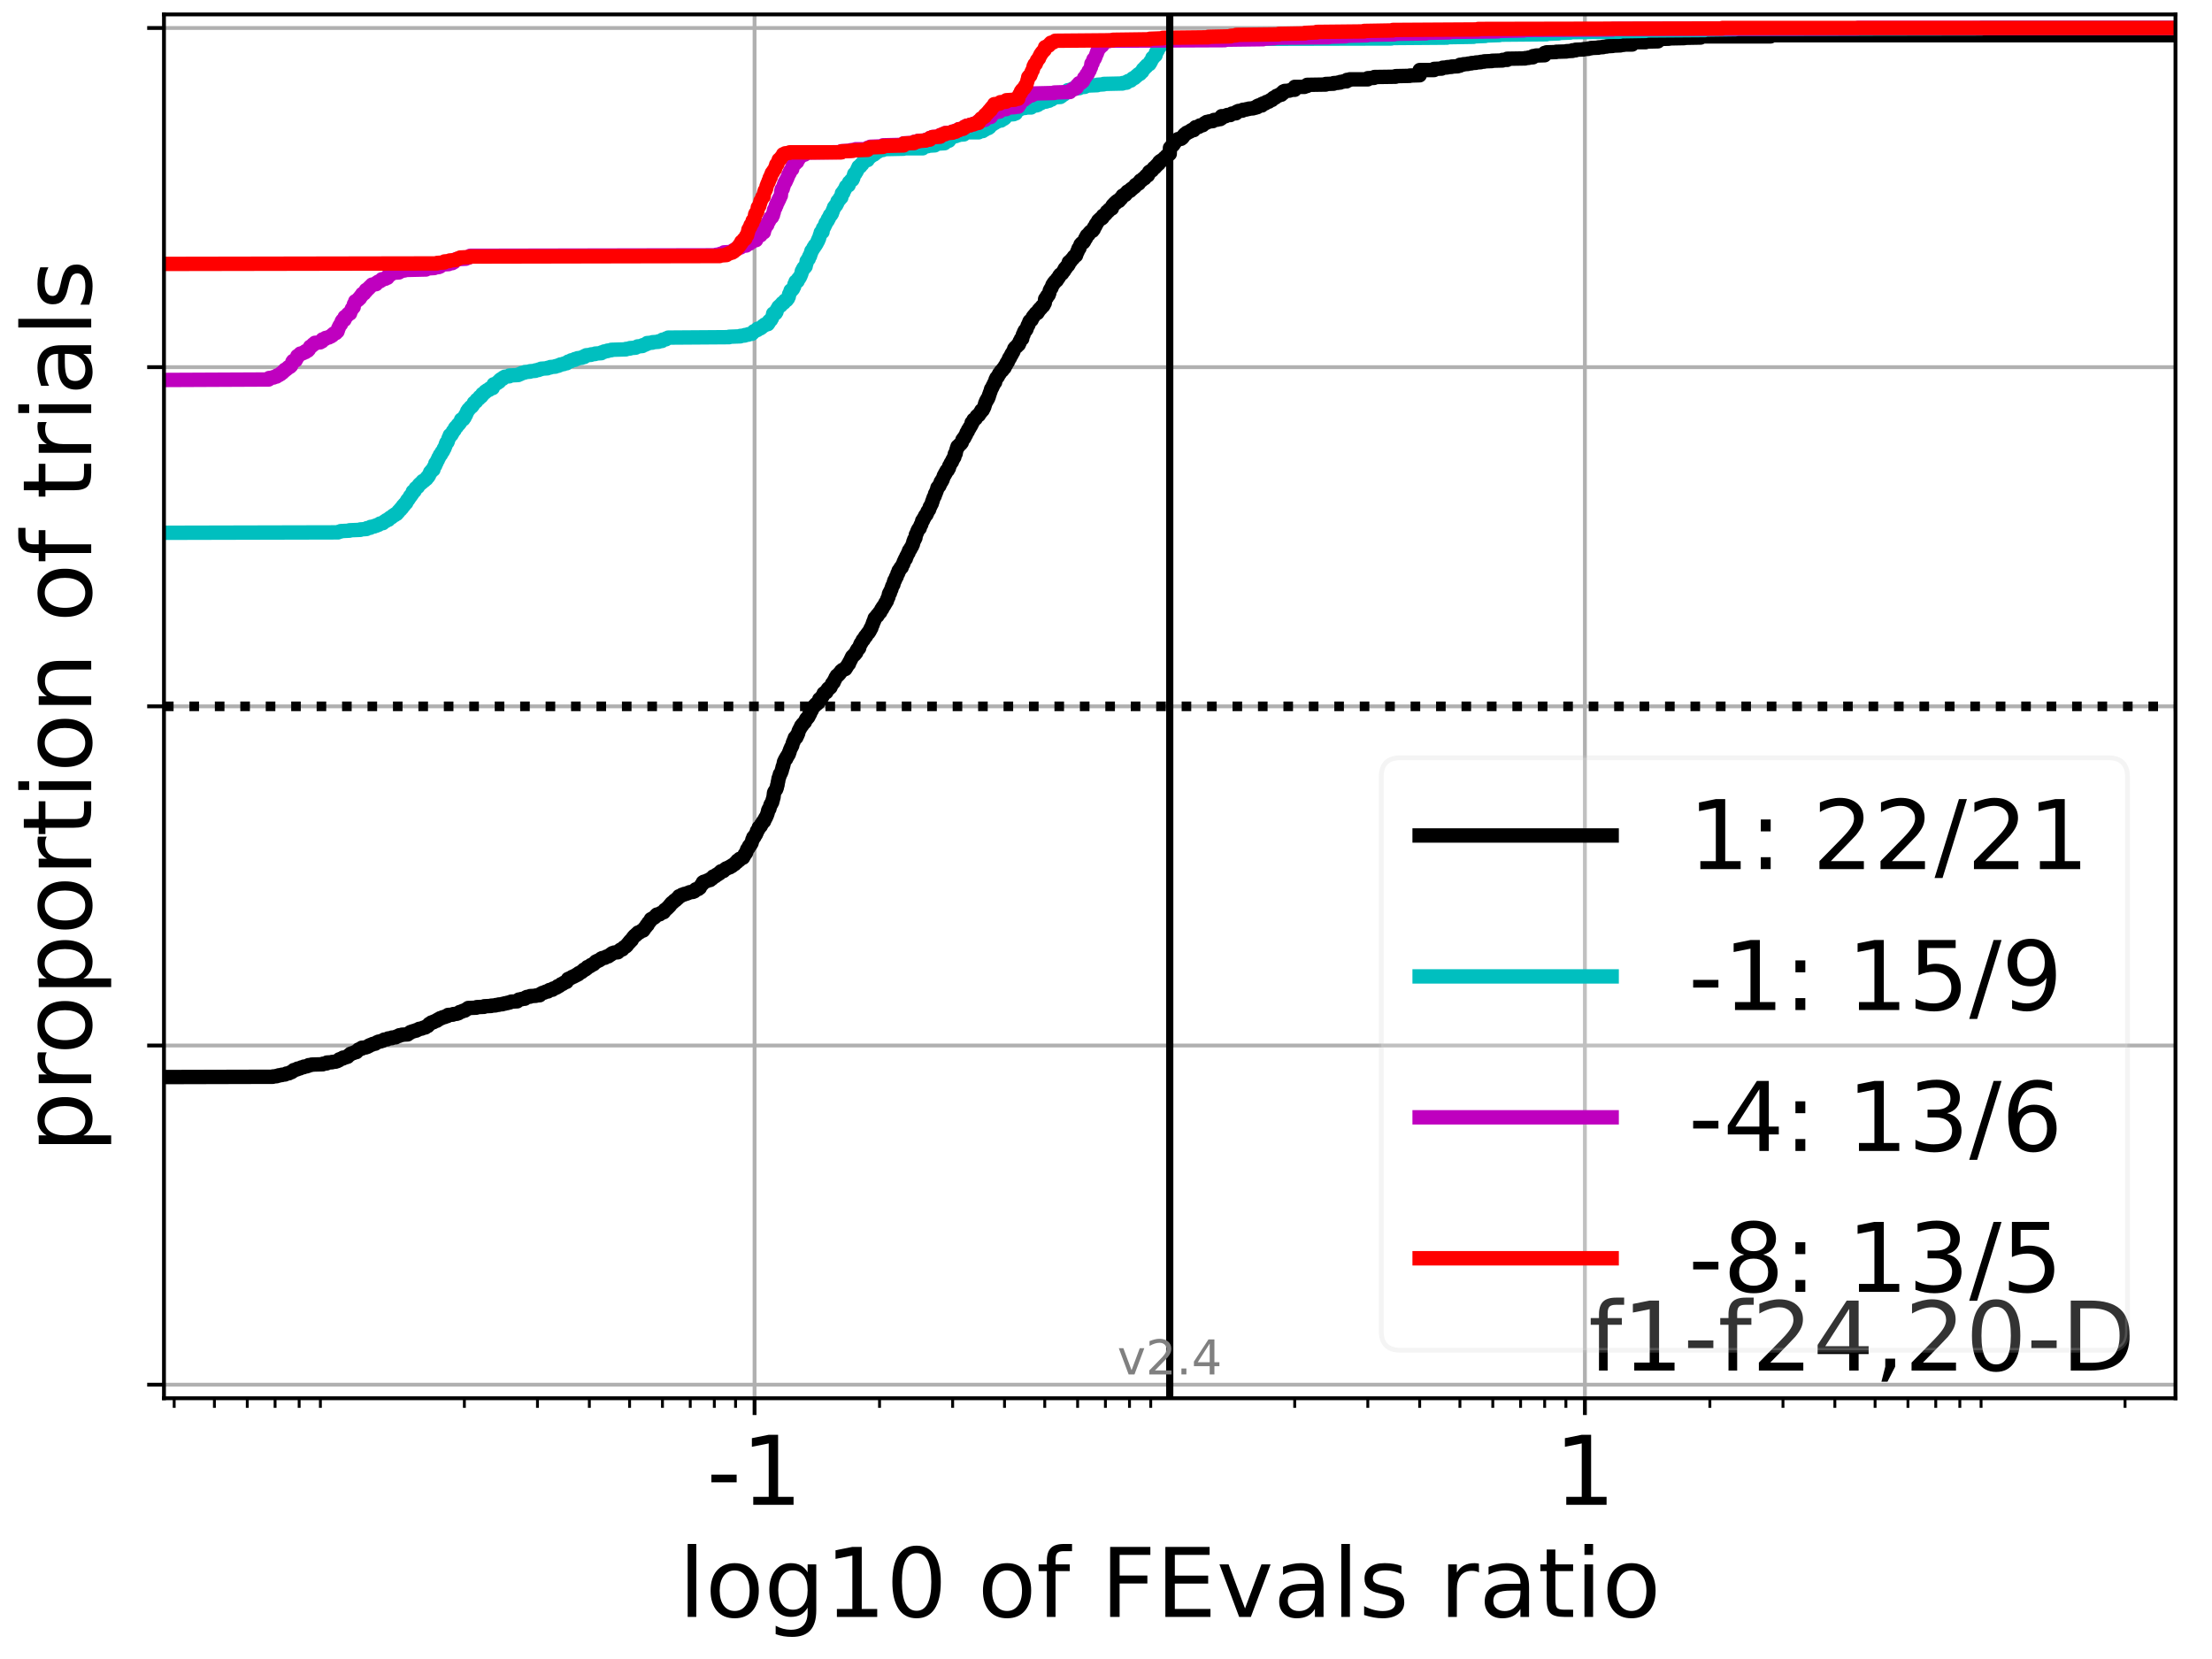 <?xml version="1.0" encoding="utf-8" standalone="no"?>
<!DOCTYPE svg PUBLIC "-//W3C//DTD SVG 1.1//EN"
  "http://www.w3.org/Graphics/SVG/1.1/DTD/svg11.dtd">
<!-- Created with matplotlib (https://matplotlib.org/) -->
<svg height="345.6pt" version="1.1" viewBox="0 0 460.8 345.6" width="460.8pt" xmlns="http://www.w3.org/2000/svg" xmlns:xlink="http://www.w3.org/1999/xlink">
 <defs>
  <style type="text/css">*{stroke-linecap:butt;stroke-linejoin:round;}</style>
 </defs>
 <g id="figure_1">
  <g id="patch_1">
   <path d="M 0 345.6 
L 460.8 345.6 
L 460.8 0 
L 0 0 
z
" style="fill:#ffffff;"/>
  </g>
  <g id="axes_1">
   <g id="patch_2">
    <path d="M 34.16 291.28 
L 453.192 291.28 
L 453.192 3 
L 34.16 3 
z
" style="fill:#ffffff;"/>
   </g>
   <g id="matplotlib.axis_1">
    <g id="xtick_1">
     <g id="line2d_1">
      <path clip-path="url(#pbfe435bd58)" d="M 157.189 291.28 
L 157.189 3 
" style="fill:none;stroke:#b0b0b0;stroke-linecap:square;stroke-width:0.8;"/>
     </g>
     <g id="line2d_2">
      <defs>
       <path d="M 0 0 
L 0 3.5 
" id="mc9bbc0d727" style="stroke:#000000;stroke-width:0.8;"/>
      </defs>
      <g>
       <use style="stroke:#000000;stroke-width:0.8;" x="157.189" xlink:href="#mc9bbc0d727" y="291.28"/>
      </g>
     </g>
     <g id="text_1">
      <!-- -1 -->
      <g transform="translate(147.218 313.477)scale(0.2 -0.2)">
       <defs>
        <path d="M 4.891 31.391 
L 31.203 31.391 
L 31.203 23.391 
L 4.891 23.391 
z
" id="DejaVuSans-45"/>
        <path d="M 12.406 8.297 
L 28.516 8.297 
L 28.516 63.922 
L 10.984 60.406 
L 10.984 69.391 
L 28.422 72.906 
L 38.281 72.906 
L 38.281 8.297 
L 54.391 8.297 
L 54.391 0 
L 12.406 0 
z
" id="DejaVuSans-49"/>
       </defs>
       <use xlink:href="#DejaVuSans-45"/>
       <use x="36.084" xlink:href="#DejaVuSans-49"/>
      </g>
     </g>
    </g>
    <g id="xtick_2">
     <g id="line2d_3">
      <path clip-path="url(#pbfe435bd58)" d="M 330.163 291.28 
L 330.163 3 
" style="fill:none;stroke:#b0b0b0;stroke-linecap:square;stroke-width:0.8;"/>
     </g>
     <g id="line2d_4">
      <g>
       <use style="stroke:#000000;stroke-width:0.8;" x="330.163" xlink:href="#mc9bbc0d727" y="291.28"/>
      </g>
     </g>
     <g id="text_2">
      <!-- 1 -->
      <g transform="translate(323.801 313.477)scale(0.2 -0.2)">
       <use xlink:href="#DejaVuSans-49"/>
      </g>
     </g>
    </g>
    <g id="xtick_3">
     <g id="line2d_5">
      <defs>
       <path d="M 0 0 
L 0 2 
" id="m8b2de4331b" style="stroke:#000000;stroke-width:0.6;"/>
      </defs>
      <g>
       <use style="stroke:#000000;stroke-width:0.6;" x="36.285" xlink:href="#m8b2de4331b" y="291.28"/>
      </g>
     </g>
    </g>
    <g id="xtick_4">
     <g id="line2d_6">
      <g>
       <use style="stroke:#000000;stroke-width:0.6;" x="44.666" xlink:href="#m8b2de4331b" y="291.28"/>
      </g>
     </g>
    </g>
    <g id="xtick_5">
     <g id="line2d_7">
      <g>
       <use style="stroke:#000000;stroke-width:0.6;" x="51.514" xlink:href="#m8b2de4331b" y="291.28"/>
      </g>
     </g>
    </g>
    <g id="xtick_6">
     <g id="line2d_8">
      <g>
       <use style="stroke:#000000;stroke-width:0.6;" x="57.305" xlink:href="#m8b2de4331b" y="291.28"/>
      </g>
     </g>
    </g>
    <g id="xtick_7">
     <g id="line2d_9">
      <g>
       <use style="stroke:#000000;stroke-width:0.6;" x="62.32" xlink:href="#m8b2de4331b" y="291.28"/>
      </g>
     </g>
    </g>
    <g id="xtick_8">
     <g id="line2d_10">
      <g>
       <use style="stroke:#000000;stroke-width:0.6;" x="66.744" xlink:href="#m8b2de4331b" y="291.28"/>
      </g>
     </g>
    </g>
    <g id="xtick_9">
     <g id="line2d_11">
      <g>
       <use style="stroke:#000000;stroke-width:0.6;" x="96.737" xlink:href="#m8b2de4331b" y="291.28"/>
      </g>
     </g>
    </g>
    <g id="xtick_10">
     <g id="line2d_12">
      <g>
       <use style="stroke:#000000;stroke-width:0.6;" x="111.966" xlink:href="#m8b2de4331b" y="291.28"/>
      </g>
     </g>
    </g>
    <g id="xtick_11">
     <g id="line2d_13">
      <g>
       <use style="stroke:#000000;stroke-width:0.6;" x="122.772" xlink:href="#m8b2de4331b" y="291.28"/>
      </g>
     </g>
    </g>
    <g id="xtick_12">
     <g id="line2d_14">
      <g>
       <use style="stroke:#000000;stroke-width:0.6;" x="131.154" xlink:href="#m8b2de4331b" y="291.28"/>
      </g>
     </g>
    </g>
    <g id="xtick_13">
     <g id="line2d_15">
      <g>
       <use style="stroke:#000000;stroke-width:0.6;" x="138.002" xlink:href="#m8b2de4331b" y="291.28"/>
      </g>
     </g>
    </g>
    <g id="xtick_14">
     <g id="line2d_16">
      <g>
       <use style="stroke:#000000;stroke-width:0.6;" x="143.792" xlink:href="#m8b2de4331b" y="291.28"/>
      </g>
     </g>
    </g>
    <g id="xtick_15">
     <g id="line2d_17">
      <g>
       <use style="stroke:#000000;stroke-width:0.6;" x="148.807" xlink:href="#m8b2de4331b" y="291.28"/>
      </g>
     </g>
    </g>
    <g id="xtick_16">
     <g id="line2d_18">
      <g>
       <use style="stroke:#000000;stroke-width:0.6;" x="153.231" xlink:href="#m8b2de4331b" y="291.28"/>
      </g>
     </g>
    </g>
    <g id="xtick_17">
     <g id="line2d_19">
      <g>
       <use style="stroke:#000000;stroke-width:0.6;" x="183.224" xlink:href="#m8b2de4331b" y="291.28"/>
      </g>
     </g>
    </g>
    <g id="xtick_18">
     <g id="line2d_20">
      <g>
       <use style="stroke:#000000;stroke-width:0.6;" x="198.454" xlink:href="#m8b2de4331b" y="291.28"/>
      </g>
     </g>
    </g>
    <g id="xtick_19">
     <g id="line2d_21">
      <g>
       <use style="stroke:#000000;stroke-width:0.6;" x="209.259" xlink:href="#m8b2de4331b" y="291.28"/>
      </g>
     </g>
    </g>
    <g id="xtick_20">
     <g id="line2d_22">
      <g>
       <use style="stroke:#000000;stroke-width:0.6;" x="217.641" xlink:href="#m8b2de4331b" y="291.28"/>
      </g>
     </g>
    </g>
    <g id="xtick_21">
     <g id="line2d_23">
      <g>
       <use style="stroke:#000000;stroke-width:0.6;" x="224.489" xlink:href="#m8b2de4331b" y="291.28"/>
      </g>
     </g>
    </g>
    <g id="xtick_22">
     <g id="line2d_24">
      <g>
       <use style="stroke:#000000;stroke-width:0.6;" x="230.279" xlink:href="#m8b2de4331b" y="291.28"/>
      </g>
     </g>
    </g>
    <g id="xtick_23">
     <g id="line2d_25">
      <g>
       <use style="stroke:#000000;stroke-width:0.6;" x="235.295" xlink:href="#m8b2de4331b" y="291.28"/>
      </g>
     </g>
    </g>
    <g id="xtick_24">
     <g id="line2d_26">
      <g>
       <use style="stroke:#000000;stroke-width:0.6;" x="239.719" xlink:href="#m8b2de4331b" y="291.28"/>
      </g>
     </g>
    </g>
    <g id="xtick_25">
     <g id="line2d_27">
      <g>
       <use style="stroke:#000000;stroke-width:0.6;" x="269.711" xlink:href="#m8b2de4331b" y="291.28"/>
      </g>
     </g>
    </g>
    <g id="xtick_26">
     <g id="line2d_28">
      <g>
       <use style="stroke:#000000;stroke-width:0.6;" x="284.941" xlink:href="#m8b2de4331b" y="291.28"/>
      </g>
     </g>
    </g>
    <g id="xtick_27">
     <g id="line2d_29">
      <g>
       <use style="stroke:#000000;stroke-width:0.6;" x="295.746" xlink:href="#m8b2de4331b" y="291.28"/>
      </g>
     </g>
    </g>
    <g id="xtick_28">
     <g id="line2d_30">
      <g>
       <use style="stroke:#000000;stroke-width:0.6;" x="304.128" xlink:href="#m8b2de4331b" y="291.28"/>
      </g>
     </g>
    </g>
    <g id="xtick_29">
     <g id="line2d_31">
      <g>
       <use style="stroke:#000000;stroke-width:0.6;" x="310.976" xlink:href="#m8b2de4331b" y="291.28"/>
      </g>
     </g>
    </g>
    <g id="xtick_30">
     <g id="line2d_32">
      <g>
       <use style="stroke:#000000;stroke-width:0.6;" x="316.766" xlink:href="#m8b2de4331b" y="291.28"/>
      </g>
     </g>
    </g>
    <g id="xtick_31">
     <g id="line2d_33">
      <g>
       <use style="stroke:#000000;stroke-width:0.6;" x="321.782" xlink:href="#m8b2de4331b" y="291.28"/>
      </g>
     </g>
    </g>
    <g id="xtick_32">
     <g id="line2d_34">
      <g>
       <use style="stroke:#000000;stroke-width:0.6;" x="326.206" xlink:href="#m8b2de4331b" y="291.28"/>
      </g>
     </g>
    </g>
    <g id="xtick_33">
     <g id="line2d_35">
      <g>
       <use style="stroke:#000000;stroke-width:0.6;" x="356.198" xlink:href="#m8b2de4331b" y="291.28"/>
      </g>
     </g>
    </g>
    <g id="xtick_34">
     <g id="line2d_36">
      <g>
       <use style="stroke:#000000;stroke-width:0.6;" x="371.428" xlink:href="#m8b2de4331b" y="291.28"/>
      </g>
     </g>
    </g>
    <g id="xtick_35">
     <g id="line2d_37">
      <g>
       <use style="stroke:#000000;stroke-width:0.6;" x="382.234" xlink:href="#m8b2de4331b" y="291.28"/>
      </g>
     </g>
    </g>
    <g id="xtick_36">
     <g id="line2d_38">
      <g>
       <use style="stroke:#000000;stroke-width:0.6;" x="390.615" xlink:href="#m8b2de4331b" y="291.28"/>
      </g>
     </g>
    </g>
    <g id="xtick_37">
     <g id="line2d_39">
      <g>
       <use style="stroke:#000000;stroke-width:0.6;" x="397.463" xlink:href="#m8b2de4331b" y="291.28"/>
      </g>
     </g>
    </g>
    <g id="xtick_38">
     <g id="line2d_40">
      <g>
       <use style="stroke:#000000;stroke-width:0.6;" x="403.253" xlink:href="#m8b2de4331b" y="291.28"/>
      </g>
     </g>
    </g>
    <g id="xtick_39">
     <g id="line2d_41">
      <g>
       <use style="stroke:#000000;stroke-width:0.6;" x="408.269" xlink:href="#m8b2de4331b" y="291.28"/>
      </g>
     </g>
    </g>
    <g id="xtick_40">
     <g id="line2d_42">
      <g>
       <use style="stroke:#000000;stroke-width:0.6;" x="412.693" xlink:href="#m8b2de4331b" y="291.28"/>
      </g>
     </g>
    </g>
    <g id="xtick_41">
     <g id="line2d_43">
      <g>
       <use style="stroke:#000000;stroke-width:0.6;" x="442.686" xlink:href="#m8b2de4331b" y="291.28"/>
      </g>
     </g>
    </g>
    <g id="text_3">
     <!-- log10 of FEvals ratio -->
     <g transform="translate(141.371 336.833)scale(0.2 -0.2)">
      <defs>
       <path d="M 9.422 75.984 
L 18.406 75.984 
L 18.406 0 
L 9.422 0 
z
" id="DejaVuSans-108"/>
       <path d="M 30.609 48.391 
Q 23.391 48.391 19.188 42.75 
Q 14.984 37.109 14.984 27.297 
Q 14.984 17.484 19.156 11.844 
Q 23.344 6.203 30.609 6.203 
Q 37.797 6.203 41.984 11.859 
Q 46.188 17.531 46.188 27.297 
Q 46.188 37.016 41.984 42.703 
Q 37.797 48.391 30.609 48.391 
z
M 30.609 56 
Q 42.328 56 49.016 48.375 
Q 55.719 40.766 55.719 27.297 
Q 55.719 13.875 49.016 6.219 
Q 42.328 -1.422 30.609 -1.422 
Q 18.844 -1.422 12.172 6.219 
Q 5.516 13.875 5.516 27.297 
Q 5.516 40.766 12.172 48.375 
Q 18.844 56 30.609 56 
z
" id="DejaVuSans-111"/>
       <path d="M 45.406 27.984 
Q 45.406 37.75 41.375 43.109 
Q 37.359 48.484 30.078 48.484 
Q 22.859 48.484 18.828 43.109 
Q 14.797 37.75 14.797 27.984 
Q 14.797 18.266 18.828 12.891 
Q 22.859 7.516 30.078 7.516 
Q 37.359 7.516 41.375 12.891 
Q 45.406 18.266 45.406 27.984 
z
M 54.391 6.781 
Q 54.391 -7.172 48.188 -13.984 
Q 42 -20.797 29.203 -20.797 
Q 24.469 -20.797 20.266 -20.094 
Q 16.062 -19.391 12.109 -17.922 
L 12.109 -9.188 
Q 16.062 -11.328 19.922 -12.344 
Q 23.781 -13.375 27.781 -13.375 
Q 36.625 -13.375 41.016 -8.766 
Q 45.406 -4.156 45.406 5.172 
L 45.406 9.625 
Q 42.625 4.781 38.281 2.391 
Q 33.938 0 27.875 0 
Q 17.828 0 11.672 7.656 
Q 5.516 15.328 5.516 27.984 
Q 5.516 40.672 11.672 48.328 
Q 17.828 56 27.875 56 
Q 33.938 56 38.281 53.609 
Q 42.625 51.219 45.406 46.391 
L 45.406 54.688 
L 54.391 54.688 
z
" id="DejaVuSans-103"/>
       <path d="M 31.781 66.406 
Q 24.172 66.406 20.328 58.906 
Q 16.5 51.422 16.5 36.375 
Q 16.5 21.391 20.328 13.891 
Q 24.172 6.391 31.781 6.391 
Q 39.453 6.391 43.281 13.891 
Q 47.125 21.391 47.125 36.375 
Q 47.125 51.422 43.281 58.906 
Q 39.453 66.406 31.781 66.406 
z
M 31.781 74.219 
Q 44.047 74.219 50.516 64.516 
Q 56.984 54.828 56.984 36.375 
Q 56.984 17.969 50.516 8.266 
Q 44.047 -1.422 31.781 -1.422 
Q 19.531 -1.422 13.062 8.266 
Q 6.594 17.969 6.594 36.375 
Q 6.594 54.828 13.062 64.516 
Q 19.531 74.219 31.781 74.219 
z
" id="DejaVuSans-48"/>
       <path id="DejaVuSans-32"/>
       <path d="M 37.109 75.984 
L 37.109 68.5 
L 28.516 68.5 
Q 23.688 68.5 21.797 66.547 
Q 19.922 64.594 19.922 59.516 
L 19.922 54.688 
L 34.719 54.688 
L 34.719 47.703 
L 19.922 47.703 
L 19.922 0 
L 10.891 0 
L 10.891 47.703 
L 2.297 47.703 
L 2.297 54.688 
L 10.891 54.688 
L 10.891 58.5 
Q 10.891 67.625 15.141 71.797 
Q 19.391 75.984 28.609 75.984 
z
" id="DejaVuSans-102"/>
       <path d="M 9.812 72.906 
L 51.703 72.906 
L 51.703 64.594 
L 19.672 64.594 
L 19.672 43.109 
L 48.578 43.109 
L 48.578 34.812 
L 19.672 34.812 
L 19.672 0 
L 9.812 0 
z
" id="DejaVuSans-70"/>
       <path d="M 9.812 72.906 
L 55.906 72.906 
L 55.906 64.594 
L 19.672 64.594 
L 19.672 43.016 
L 54.391 43.016 
L 54.391 34.719 
L 19.672 34.719 
L 19.672 8.297 
L 56.781 8.297 
L 56.781 0 
L 9.812 0 
z
" id="DejaVuSans-69"/>
       <path d="M 2.984 54.688 
L 12.5 54.688 
L 29.594 8.797 
L 46.688 54.688 
L 56.203 54.688 
L 35.688 0 
L 23.484 0 
z
" id="DejaVuSans-118"/>
       <path d="M 34.281 27.484 
Q 23.391 27.484 19.188 25 
Q 14.984 22.516 14.984 16.5 
Q 14.984 11.719 18.141 8.906 
Q 21.297 6.109 26.703 6.109 
Q 34.188 6.109 38.703 11.406 
Q 43.219 16.703 43.219 25.484 
L 43.219 27.484 
z
M 52.203 31.203 
L 52.203 0 
L 43.219 0 
L 43.219 8.297 
Q 40.141 3.328 35.547 0.953 
Q 30.953 -1.422 24.312 -1.422 
Q 15.922 -1.422 10.953 3.297 
Q 6 8.016 6 15.922 
Q 6 25.141 12.172 29.828 
Q 18.359 34.516 30.609 34.516 
L 43.219 34.516 
L 43.219 35.406 
Q 43.219 41.609 39.141 45 
Q 35.062 48.391 27.688 48.391 
Q 23 48.391 18.547 47.266 
Q 14.109 46.141 10.016 43.891 
L 10.016 52.203 
Q 14.938 54.109 19.578 55.047 
Q 24.219 56 28.609 56 
Q 40.484 56 46.344 49.844 
Q 52.203 43.703 52.203 31.203 
z
" id="DejaVuSans-97"/>
       <path d="M 44.281 53.078 
L 44.281 44.578 
Q 40.484 46.531 36.375 47.5 
Q 32.281 48.484 27.875 48.484 
Q 21.188 48.484 17.844 46.438 
Q 14.5 44.391 14.5 40.281 
Q 14.5 37.156 16.891 35.375 
Q 19.281 33.594 26.516 31.984 
L 29.594 31.297 
Q 39.156 29.25 43.188 25.516 
Q 47.219 21.781 47.219 15.094 
Q 47.219 7.469 41.188 3.016 
Q 35.156 -1.422 24.609 -1.422 
Q 20.219 -1.422 15.453 -0.562 
Q 10.688 0.297 5.422 2 
L 5.422 11.281 
Q 10.406 8.688 15.234 7.391 
Q 20.062 6.109 24.812 6.109 
Q 31.156 6.109 34.562 8.281 
Q 37.984 10.453 37.984 14.406 
Q 37.984 18.062 35.516 20.016 
Q 33.062 21.969 24.703 23.781 
L 21.578 24.516 
Q 13.234 26.266 9.516 29.906 
Q 5.812 33.547 5.812 39.891 
Q 5.812 47.609 11.281 51.797 
Q 16.75 56 26.812 56 
Q 31.781 56 36.172 55.266 
Q 40.578 54.547 44.281 53.078 
z
" id="DejaVuSans-115"/>
       <path d="M 41.109 46.297 
Q 39.594 47.172 37.812 47.578 
Q 36.031 48 33.891 48 
Q 26.266 48 22.188 43.047 
Q 18.109 38.094 18.109 28.812 
L 18.109 0 
L 9.078 0 
L 9.078 54.688 
L 18.109 54.688 
L 18.109 46.188 
Q 20.953 51.172 25.484 53.578 
Q 30.031 56 36.531 56 
Q 37.453 56 38.578 55.875 
Q 39.703 55.766 41.062 55.516 
z
" id="DejaVuSans-114"/>
       <path d="M 18.312 70.219 
L 18.312 54.688 
L 36.812 54.688 
L 36.812 47.703 
L 18.312 47.703 
L 18.312 18.016 
Q 18.312 11.328 20.141 9.422 
Q 21.969 7.516 27.594 7.516 
L 36.812 7.516 
L 36.812 0 
L 27.594 0 
Q 17.188 0 13.234 3.875 
Q 9.281 7.766 9.281 18.016 
L 9.281 47.703 
L 2.688 47.703 
L 2.688 54.688 
L 9.281 54.688 
L 9.281 70.219 
z
" id="DejaVuSans-116"/>
       <path d="M 9.422 54.688 
L 18.406 54.688 
L 18.406 0 
L 9.422 0 
z
M 9.422 75.984 
L 18.406 75.984 
L 18.406 64.594 
L 9.422 64.594 
z
" id="DejaVuSans-105"/>
      </defs>
      <use xlink:href="#DejaVuSans-108"/>
      <use x="27.783" xlink:href="#DejaVuSans-111"/>
      <use x="88.965" xlink:href="#DejaVuSans-103"/>
      <use x="152.441" xlink:href="#DejaVuSans-49"/>
      <use x="216.064" xlink:href="#DejaVuSans-48"/>
      <use x="279.688" xlink:href="#DejaVuSans-32"/>
      <use x="311.475" xlink:href="#DejaVuSans-111"/>
      <use x="372.656" xlink:href="#DejaVuSans-102"/>
      <use x="407.861" xlink:href="#DejaVuSans-32"/>
      <use x="439.648" xlink:href="#DejaVuSans-70"/>
      <use x="497.168" xlink:href="#DejaVuSans-69"/>
      <use x="560.352" xlink:href="#DejaVuSans-118"/>
      <use x="619.531" xlink:href="#DejaVuSans-97"/>
      <use x="680.811" xlink:href="#DejaVuSans-108"/>
      <use x="708.594" xlink:href="#DejaVuSans-115"/>
      <use x="760.693" xlink:href="#DejaVuSans-32"/>
      <use x="792.48" xlink:href="#DejaVuSans-114"/>
      <use x="833.594" xlink:href="#DejaVuSans-97"/>
      <use x="894.873" xlink:href="#DejaVuSans-116"/>
      <use x="934.082" xlink:href="#DejaVuSans-105"/>
      <use x="961.865" xlink:href="#DejaVuSans-111"/>
     </g>
    </g>
   </g>
   <g id="matplotlib.axis_2">
    <g id="ytick_1">
     <g id="line2d_44">
      <path clip-path="url(#pbfe435bd58)" d="M 34.16 288.454 
L 453.192 288.454 
" style="fill:none;stroke:#b0b0b0;stroke-linecap:square;stroke-width:0.8;"/>
     </g>
     <g id="line2d_45">
      <defs>
       <path d="M 0 0 
L -3.5 0 
" id="mf3a7a83e6e" style="stroke:#000000;stroke-width:0.8;"/>
      </defs>
      <g>
       <use style="stroke:#000000;stroke-width:0.8;" x="34.16" xlink:href="#mf3a7a83e6e" y="288.454"/>
      </g>
     </g>
    </g>
    <g id="ytick_2">
     <g id="line2d_46">
      <path clip-path="url(#pbfe435bd58)" d="M 34.16 217.797 
L 453.192 217.797 
" style="fill:none;stroke:#b0b0b0;stroke-linecap:square;stroke-width:0.8;"/>
     </g>
     <g id="line2d_47">
      <g>
       <use style="stroke:#000000;stroke-width:0.8;" x="34.16" xlink:href="#mf3a7a83e6e" y="217.797"/>
      </g>
     </g>
    </g>
    <g id="ytick_3">
     <g id="line2d_48">
      <path clip-path="url(#pbfe435bd58)" d="M 34.16 147.14 
L 453.192 147.14 
" style="fill:none;stroke:#b0b0b0;stroke-linecap:square;stroke-width:0.8;"/>
     </g>
     <g id="line2d_49">
      <g>
       <use style="stroke:#000000;stroke-width:0.8;" x="34.16" xlink:href="#mf3a7a83e6e" y="147.14"/>
      </g>
     </g>
    </g>
    <g id="ytick_4">
     <g id="line2d_50">
      <path clip-path="url(#pbfe435bd58)" d="M 34.16 76.483 
L 453.192 76.483 
" style="fill:none;stroke:#b0b0b0;stroke-linecap:square;stroke-width:0.8;"/>
     </g>
     <g id="line2d_51">
      <g>
       <use style="stroke:#000000;stroke-width:0.8;" x="34.16" xlink:href="#mf3a7a83e6e" y="76.483"/>
      </g>
     </g>
    </g>
    <g id="ytick_5">
     <g id="line2d_52">
      <path clip-path="url(#pbfe435bd58)" d="M 34.16 5.826 
L 453.192 5.826 
" style="fill:none;stroke:#b0b0b0;stroke-linecap:square;stroke-width:0.8;"/>
     </g>
     <g id="line2d_53">
      <g>
       <use style="stroke:#000000;stroke-width:0.8;" x="34.16" xlink:href="#mf3a7a83e6e" y="5.826"/>
      </g>
     </g>
    </g>
    <g id="text_4">
     <!-- proportion of trials -->
     <g transform="translate(19.001 240.146)rotate(-90)scale(0.2 -0.2)">
      <defs>
       <path d="M 18.109 8.203 
L 18.109 -20.797 
L 9.078 -20.797 
L 9.078 54.688 
L 18.109 54.688 
L 18.109 46.391 
Q 20.953 51.266 25.266 53.625 
Q 29.594 56 35.594 56 
Q 45.562 56 51.781 48.094 
Q 58.016 40.188 58.016 27.297 
Q 58.016 14.406 51.781 6.484 
Q 45.562 -1.422 35.594 -1.422 
Q 29.594 -1.422 25.266 0.953 
Q 20.953 3.328 18.109 8.203 
z
M 48.688 27.297 
Q 48.688 37.203 44.609 42.844 
Q 40.531 48.484 33.406 48.484 
Q 26.266 48.484 22.188 42.844 
Q 18.109 37.203 18.109 27.297 
Q 18.109 17.391 22.188 11.75 
Q 26.266 6.109 33.406 6.109 
Q 40.531 6.109 44.609 11.75 
Q 48.688 17.391 48.688 27.297 
z
" id="DejaVuSans-112"/>
       <path d="M 54.891 33.016 
L 54.891 0 
L 45.906 0 
L 45.906 32.719 
Q 45.906 40.484 42.875 44.328 
Q 39.844 48.188 33.797 48.188 
Q 26.516 48.188 22.312 43.547 
Q 18.109 38.922 18.109 30.906 
L 18.109 0 
L 9.078 0 
L 9.078 54.688 
L 18.109 54.688 
L 18.109 46.188 
Q 21.344 51.125 25.703 53.562 
Q 30.078 56 35.797 56 
Q 45.219 56 50.047 50.172 
Q 54.891 44.344 54.891 33.016 
z
" id="DejaVuSans-110"/>
      </defs>
      <use xlink:href="#DejaVuSans-112"/>
      <use x="63.477" xlink:href="#DejaVuSans-114"/>
      <use x="102.34" xlink:href="#DejaVuSans-111"/>
      <use x="163.521" xlink:href="#DejaVuSans-112"/>
      <use x="226.998" xlink:href="#DejaVuSans-111"/>
      <use x="288.18" xlink:href="#DejaVuSans-114"/>
      <use x="329.293" xlink:href="#DejaVuSans-116"/>
      <use x="368.502" xlink:href="#DejaVuSans-105"/>
      <use x="396.285" xlink:href="#DejaVuSans-111"/>
      <use x="457.467" xlink:href="#DejaVuSans-110"/>
      <use x="520.846" xlink:href="#DejaVuSans-32"/>
      <use x="552.633" xlink:href="#DejaVuSans-111"/>
      <use x="613.814" xlink:href="#DejaVuSans-102"/>
      <use x="649.02" xlink:href="#DejaVuSans-32"/>
      <use x="680.807" xlink:href="#DejaVuSans-116"/>
      <use x="720.016" xlink:href="#DejaVuSans-114"/>
      <use x="761.129" xlink:href="#DejaVuSans-105"/>
      <use x="788.912" xlink:href="#DejaVuSans-97"/>
      <use x="850.191" xlink:href="#DejaVuSans-108"/>
      <use x="877.975" xlink:href="#DejaVuSans-115"/>
     </g>
    </g>
   </g>
   <g id="line2d_54">
    <path clip-path="url(#pbfe435bd58)" d="M 34.16 224.371 
L 56.839 224.311 
L 56.839 224.25 
L 57.633 224.19 
L 57.633 224.13 
L 58.074 224.069 
L 58.074 224.009 
L 58.705 223.948 
L 58.705 223.888 
L 59.399 223.827 
L 59.399 223.767 
L 59.652 223.706 
L 59.652 223.646 
L 60.192 223.585 
L 60.192 223.525 
L 60.434 223.465 
L 60.434 223.404 
L 60.746 223.344 
L 60.805 223.223 
L 61.018 223.162 
L 61.018 223.102 
L 61.168 223.041 
L 61.183 222.92 
L 61.598 222.86 
L 61.598 222.8 
L 61.965 222.739 
L 61.976 222.618 
L 62.506 222.558 
L 62.506 222.497 
L 62.747 222.437 
L 62.747 222.376 
L 63.241 222.316 
L 63.306 222.195 
L 63.911 222.135 
L 63.911 222.074 
L 64.275 222.014 
L 64.29 221.893 
L 64.916 221.832 
L 64.916 221.772 
L 67.229 221.711 
L 67.295 221.59 
L 68.042 221.53 
L 68.094 221.349 
L 69.166 221.288 
L 69.166 221.228 
L 69.917 221.167 
L 69.917 221.107 
L 70.285 221.046 
L 70.359 220.925 
L 70.654 220.865 
L 70.673 220.684 
L 70.989 220.623 
L 70.989 220.563 
L 71.431 220.502 
L 71.465 220.321 
L 72.059 220.26 
L 72.059 220.2 
L 72.422 220.139 
L 72.477 219.958 
L 72.619 219.898 
L 72.718 219.777 
L 72.919 219.716 
L 72.998 219.535 
L 73.293 219.474 
L 73.293 219.414 
L 73.68 219.354 
L 73.778 219.233 
L 74.246 219.172 
L 74.351 218.93 
L 74.556 218.87 
L 74.585 218.749 
L 74.702 218.689 
L 74.702 218.628 
L 74.998 218.568 
L 74.998 218.507 
L 75.368 218.447 
L 75.377 218.265 
L 76.174 218.205 
L 76.174 218.144 
L 76.532 218.084 
L 76.616 217.963 
L 76.895 217.903 
L 76.91 217.782 
L 77.205 217.721 
L 77.205 217.661 
L 77.552 217.6 
L 77.642 217.479 
L 78.171 217.419 
L 78.171 217.359 
L 78.345 217.298 
L 78.345 217.238 
L 78.55 217.177 
L 78.55 217.117 
L 78.831 217.056 
L 78.831 216.996 
L 79.336 216.935 
L 79.336 216.875 
L 79.714 216.814 
L 79.714 216.754 
L 79.903 216.694 
L 80.009 216.573 
L 80.658 216.512 
L 80.658 216.452 
L 80.85 216.391 
L 80.85 216.331 
L 81.628 216.27 
L 81.632 216.149 
L 82.446 216.089 
L 82.486 215.968 
L 82.796 215.908 
L 82.796 215.847 
L 83.16 215.787 
L 83.175 215.666 
L 83.75 215.605 
L 83.75 215.545 
L 84.934 215.484 
L 85.027 215.364 
L 85.182 215.303 
L 85.241 215.182 
L 85.494 215.122 
L 85.494 215.001 
L 85.826 214.94 
L 85.826 214.88 
L 86.227 214.819 
L 86.227 214.759 
L 86.706 214.699 
L 86.757 214.578 
L 87.079 214.517 
L 87.079 214.457 
L 87.297 214.396 
L 87.297 214.336 
L 87.841 214.275 
L 87.841 214.215 
L 88.15 214.154 
L 88.15 214.094 
L 88.616 214.034 
L 88.655 213.913 
L 88.834 213.852 
L 88.834 213.792 
L 89.127 213.731 
L 89.203 213.55 
L 89.366 213.489 
L 89.407 213.308 
L 89.607 213.248 
L 89.607 213.187 
L 89.848 213.127 
L 89.865 213.006 
L 90.308 212.945 
L 90.333 212.824 
L 90.63 212.764 
L 90.63 212.704 
L 90.998 212.643 
L 91.071 212.462 
L 91.375 212.401 
L 91.391 212.28 
L 91.686 212.22 
L 91.722 212.099 
L 92.109 212.039 
L 92.211 211.918 
L 92.663 211.857 
L 92.767 211.736 
L 93.179 211.676 
L 93.279 211.555 
L 93.331 211.494 
L 93.331 211.434 
L 94.33 211.374 
L 94.427 211.253 
L 95.177 211.192 
L 95.177 211.132 
L 95.523 211.071 
L 95.523 211.011 
L 95.671 210.95 
L 95.741 210.829 
L 96.13 210.769 
L 96.13 210.709 
L 96.405 210.648 
L 96.405 210.588 
L 96.848 210.527 
L 96.873 210.406 
L 97.091 210.346 
L 97.178 210.225 
L 97.434 210.164 
L 97.538 209.983 
L 99.222 209.923 
L 99.305 209.802 
L 100.835 209.741 
L 100.879 209.62 
L 102.303 209.56 
L 102.303 209.499 
L 103.243 209.439 
L 103.243 209.378 
L 103.887 209.318 
L 103.887 209.258 
L 104.666 209.197 
L 104.666 209.137 
L 105.145 209.076 
L 105.145 209.016 
L 105.712 208.955 
L 105.712 208.895 
L 106.178 208.834 
L 106.178 208.774 
L 106.511 208.713 
L 106.511 208.653 
L 107.759 208.593 
L 107.843 208.411 
L 108.022 208.351 
L 108.078 208.23 
L 108.622 208.169 
L 108.622 208.109 
L 109.345 208.048 
L 109.435 207.928 
L 109.491 207.867 
L 109.491 207.807 
L 109.742 207.746 
L 109.742 207.686 
L 110.431 207.625 
L 110.441 207.504 
L 111.62 207.444 
L 111.62 207.383 
L 112.434 207.323 
L 112.539 207.202 
L 112.613 207.142 
L 112.652 207.021 
L 112.89 206.96 
L 112.985 206.839 
L 113.373 206.779 
L 113.373 206.718 
L 113.642 206.658 
L 113.642 206.598 
L 114.153 206.537 
L 114.237 206.356 
L 114.454 206.295 
L 114.454 206.235 
L 115.089 206.174 
L 115.091 206.053 
L 115.229 205.993 
L 115.229 205.933 
L 115.594 205.872 
L 115.594 205.812 
L 115.888 205.751 
L 115.888 205.691 
L 116.103 205.63 
L 116.176 205.449 
L 116.522 205.388 
L 116.522 205.328 
L 116.674 205.268 
L 116.674 205.207 
L 116.828 205.147 
L 116.897 205.026 
L 117.219 204.965 
L 117.328 204.844 
L 117.463 204.784 
L 117.463 204.723 
L 117.727 204.663 
L 117.727 204.603 
L 118.032 204.542 
L 118.117 204.361 
L 118.176 204.3 
L 118.272 204.058 
L 118.333 203.998 
L 118.333 203.938 
L 118.612 203.877 
L 118.612 203.817 
L 118.888 203.756 
L 118.888 203.696 
L 119.126 203.635 
L 119.174 203.514 
L 119.52 203.454 
L 119.57 203.333 
L 119.871 203.273 
L 119.871 203.212 
L 120.103 203.152 
L 120.114 203.031 
L 120.46 202.97 
L 120.566 202.728 
L 120.84 202.668 
L 120.943 202.547 
L 121.175 202.487 
L 121.284 202.305 
L 121.487 202.245 
L 121.525 202.124 
L 121.611 202.063 
L 121.611 202.003 
L 121.974 201.943 
L 122.023 201.822 
L 122.217 201.761 
L 122.239 201.64 
L 122.335 201.58 
L 122.359 201.459 
L 122.681 201.398 
L 122.681 201.338 
L 122.926 201.278 
L 122.954 201.157 
L 123.102 201.096 
L 123.102 201.036 
L 123.423 200.975 
L 123.423 200.915 
L 123.661 200.854 
L 123.738 200.673 
L 123.907 200.613 
L 123.983 200.492 
L 124.088 200.431 
L 124.125 200.31 
L 124.449 200.25 
L 124.495 200.129 
L 124.831 200.068 
L 124.893 199.948 
L 125.119 199.887 
L 125.203 199.706 
L 125.447 199.645 
L 125.447 199.585 
L 126.015 199.524 
L 126.077 199.403 
L 126.316 199.343 
L 126.316 199.282 
L 126.729 199.222 
L 126.773 199.101 
L 126.993 199.041 
L 127.06 198.92 
L 127.277 198.859 
L 127.307 198.738 
L 127.486 198.678 
L 127.567 198.557 
L 127.93 198.497 
L 127.93 198.436 
L 128.715 198.376 
L 128.799 198.194 
L 128.983 198.134 
L 129.016 198.013 
L 129.2 197.952 
L 129.263 197.832 
L 129.663 197.771 
L 129.728 197.59 
L 129.88 197.529 
L 129.96 197.348 
L 130.177 197.287 
L 130.177 197.227 
L 130.384 197.167 
L 130.423 197.046 
L 130.575 196.985 
L 130.67 196.743 
L 130.792 196.683 
L 130.845 196.562 
L 130.928 196.502 
L 130.928 196.441 
L 131.081 196.381 
L 131.166 196.139 
L 131.358 196.078 
L 131.383 195.897 
L 131.599 195.837 
L 131.676 195.655 
L 131.726 195.595 
L 131.831 195.353 
L 131.921 195.292 
L 132.025 195.111 
L 132.109 195.051 
L 132.192 194.93 
L 132.409 194.869 
L 132.477 194.688 
L 132.602 194.627 
L 132.602 194.567 
L 132.82 194.507 
L 132.924 194.265 
L 133.279 194.204 
L 133.364 194.083 
L 133.553 194.023 
L 133.637 193.902 
L 133.996 193.842 
L 134.043 193.66 
L 134.178 193.6 
L 134.249 193.358 
L 134.357 193.297 
L 134.464 193.116 
L 134.582 193.056 
L 134.687 192.753 
L 134.897 192.693 
L 134.99 192.451 
L 135.048 192.391 
L 135.078 192.209 
L 135.23 192.149 
L 135.308 191.967 
L 135.428 191.907 
L 135.535 191.605 
L 135.595 191.544 
L 135.595 191.484 
L 135.82 191.423 
L 135.82 191.363 
L 136.036 191.302 
L 136.036 191.242 
L 136.259 191.182 
L 136.311 191.061 
L 136.486 191 
L 136.556 190.879 
L 136.636 190.819 
L 136.706 190.637 
L 136.847 190.577 
L 136.847 190.517 
L 137.449 190.456 
L 137.458 190.335 
L 137.632 190.275 
L 137.632 190.214 
L 137.926 190.154 
L 137.926 190.093 
L 138.263 190.033 
L 138.352 189.852 
L 138.436 189.791 
L 138.482 189.549 
L 138.719 189.489 
L 138.828 189.368 
L 138.899 189.307 
L 138.899 189.247 
L 139.051 189.187 
L 139.142 189.005 
L 139.292 188.945 
L 139.375 188.763 
L 139.529 188.703 
L 139.616 188.461 
L 139.759 188.401 
L 139.869 188.159 
L 140.003 188.098 
L 140.003 188.038 
L 140.202 187.977 
L 140.307 187.796 
L 140.447 187.736 
L 140.483 187.615 
L 140.721 187.554 
L 140.746 187.433 
L 140.918 187.373 
L 140.962 187.252 
L 141.078 187.191 
L 141.078 187.131 
L 141.264 187.071 
L 141.307 186.95 
L 141.412 186.889 
L 141.453 186.708 
L 141.823 186.647 
L 141.823 186.587 
L 142.002 186.526 
L 142.051 186.406 
L 142.511 186.345 
L 142.557 186.224 
L 143.057 186.164 
L 143.057 186.103 
L 143.362 186.043 
L 143.362 185.982 
L 143.668 185.922 
L 143.668 185.861 
L 144.357 185.801 
L 144.357 185.741 
L 144.655 185.68 
L 144.715 185.438 
L 144.846 185.378 
L 144.943 185.257 
L 145.467 185.196 
L 145.567 185.015 
L 145.783 184.955 
L 145.891 184.652 
L 145.967 184.592 
L 146.047 184.411 
L 146.155 184.35 
L 146.189 184.229 
L 146.34 184.169 
L 146.42 183.806 
L 146.612 183.746 
L 146.612 183.685 
L 146.999 183.625 
L 146.999 183.564 
L 147.36 183.504 
L 147.424 183.383 
L 147.945 183.322 
L 148.001 183.081 
L 148.347 183.02 
L 148.432 182.839 
L 148.513 182.778 
L 148.565 182.597 
L 149.017 182.536 
L 149.065 182.355 
L 149.235 182.295 
L 149.235 182.234 
L 149.541 182.174 
L 149.639 181.992 
L 149.914 181.932 
L 150.002 181.69 
L 150.137 181.63 
L 150.189 181.509 
L 150.724 181.448 
L 150.783 181.327 
L 150.914 181.267 
L 151.02 181.086 
L 151.219 181.025 
L 151.274 180.904 
L 151.601 180.844 
L 151.709 180.723 
L 152.065 180.662 
L 152.155 180.481 
L 152.475 180.421 
L 152.545 180.239 
L 152.784 180.179 
L 152.847 180.058 
L 153.071 179.997 
L 153.149 179.816 
L 153.236 179.756 
L 153.301 179.635 
L 153.551 179.574 
L 153.628 179.272 
L 153.988 179.211 
L 154.095 178.909 
L 154.43 178.849 
L 154.53 178.728 
L 154.794 178.667 
L 154.892 178.425 
L 154.965 178.365 
L 155.065 178.123 
L 155.108 178.063 
L 155.149 177.942 
L 155.273 177.881 
L 155.361 177.7 
L 155.428 177.64 
L 155.536 177.277 
L 155.554 177.216 
L 155.664 176.914 
L 155.757 176.854 
L 155.85 176.672 
L 155.944 176.612 
L 156.05 176.249 
L 156.171 176.189 
L 156.256 176.068 
L 156.346 176.007 
L 156.448 175.705 
L 156.555 175.645 
L 156.664 175.221 
L 156.696 175.161 
L 156.735 174.919 
L 156.83 174.859 
L 156.927 174.435 
L 157.14 174.375 
L 157.251 174.133 
L 157.295 174.073 
L 157.344 173.891 
L 157.462 173.831 
L 157.57 173.529 
L 157.627 173.468 
L 157.691 173.105 
L 157.811 173.045 
L 157.892 172.864 
L 157.958 172.803 
L 158.067 172.38 
L 158.261 172.32 
L 158.366 172.138 
L 158.481 172.078 
L 158.581 171.715 
L 158.709 171.655 
L 158.806 171.413 
L 158.878 171.352 
L 158.945 171.171 
L 159.161 171.11 
L 159.265 170.687 
L 159.375 170.627 
L 159.433 170.385 
L 159.539 170.325 
L 159.619 170.083 
L 159.673 170.022 
L 159.756 169.78 
L 159.801 169.72 
L 159.875 169.418 
L 159.922 169.357 
L 160.028 168.813 
L 160.125 168.753 
L 160.133 168.571 
L 160.27 168.511 
L 160.377 168.088 
L 160.413 168.027 
L 160.507 167.664 
L 160.567 167.604 
L 160.601 167.483 
L 160.699 167.423 
L 160.773 167.181 
L 160.856 167.12 
L 160.962 166.637 
L 160.999 166.576 
L 161.103 166.153 
L 161.133 166.093 
L 161.239 165.186 
L 161.257 165.125 
L 161.355 164.884 
L 161.405 164.823 
L 161.505 164.702 
L 161.523 164.642 
L 161.62 164.521 
L 161.68 164.46 
L 161.785 164.158 
L 161.819 164.098 
L 161.895 163.614 
L 161.959 163.554 
L 162.062 162.828 
L 162.106 162.768 
L 162.188 162.163 
L 162.242 162.103 
L 162.34 161.74 
L 162.381 161.679 
L 162.475 161.256 
L 162.577 161.196 
L 162.682 161.014 
L 162.695 160.954 
L 162.795 160.712 
L 162.823 160.652 
L 162.927 160.229 
L 162.953 160.168 
L 163.047 159.745 
L 163.108 159.684 
L 163.215 159.261 
L 163.231 159.201 
L 163.325 158.717 
L 163.372 158.657 
L 163.466 158.415 
L 163.552 158.354 
L 163.583 158.173 
L 163.758 158.113 
L 163.825 157.75 
L 163.969 157.689 
L 164.056 157.387 
L 164.187 157.327 
L 164.284 157.145 
L 164.324 157.085 
L 164.388 156.722 
L 164.469 156.662 
L 164.573 156.238 
L 164.594 156.178 
L 164.684 155.997 
L 164.72 155.936 
L 164.803 155.694 
L 164.885 155.634 
L 164.979 155.392 
L 165.033 155.332 
L 165.134 154.848 
L 165.165 154.788 
L 165.239 154.546 
L 165.32 154.485 
L 165.39 154.183 
L 165.466 154.123 
L 165.57 153.699 
L 165.889 153.639 
L 165.955 153.216 
L 166.115 153.155 
L 166.183 152.853 
L 166.269 152.793 
L 166.376 152.309 
L 166.401 152.248 
L 166.496 152.067 
L 166.54 152.007 
L 166.642 151.765 
L 166.706 151.704 
L 166.812 151.463 
L 166.836 151.402 
L 166.906 151.221 
L 167.078 151.16 
L 167.189 150.858 
L 167.326 150.798 
L 167.365 150.677 
L 167.497 150.616 
L 167.596 150.495 
L 167.671 150.435 
L 167.776 150.133 
L 167.81 150.072 
L 167.917 149.83 
L 167.994 149.77 
L 167.994 149.709 
L 168.156 149.649 
L 168.251 149.468 
L 168.36 149.407 
L 168.444 149.226 
L 168.491 149.165 
L 168.599 148.742 
L 168.745 148.682 
L 168.82 148.319 
L 168.926 148.258 
L 169.035 148.017 
L 169.105 147.956 
L 169.21 147.654 
L 169.268 147.593 
L 169.375 147.352 
L 169.442 147.291 
L 169.54 147.17 
L 169.643 147.11 
L 169.67 146.989 
L 169.838 146.928 
L 169.944 146.687 
L 170.19 146.626 
L 170.269 146.445 
L 170.47 146.384 
L 170.557 146.263 
L 170.586 146.203 
L 170.679 145.659 
L 170.84 145.598 
L 170.84 145.538 
L 170.981 145.477 
L 170.981 145.417 
L 171.171 145.357 
L 171.225 145.115 
L 171.355 145.054 
L 171.438 144.812 
L 171.509 144.752 
L 171.585 144.45 
L 171.732 144.389 
L 171.831 144.268 
L 172.143 144.208 
L 172.253 143.845 
L 172.372 143.785 
L 172.444 143.543 
L 172.551 143.482 
L 172.551 143.422 
L 172.809 143.362 
L 172.907 143.241 
L 173.007 143.18 
L 173.106 142.878 
L 173.165 142.817 
L 173.227 142.697 
L 173.281 142.636 
L 173.352 142.394 
L 173.46 142.334 
L 173.502 142.213 
L 173.661 142.152 
L 173.758 141.79 
L 173.841 141.729 
L 173.892 141.548 
L 173.974 141.487 
L 174.055 141.185 
L 174.108 141.125 
L 174.178 141.004 
L 174.236 140.943 
L 174.31 140.762 
L 174.558 140.702 
L 174.618 140.581 
L 174.743 140.52 
L 174.776 140.339 
L 174.947 140.278 
L 175 140.097 
L 175.104 140.037 
L 175.213 139.795 
L 175.43 139.734 
L 175.499 139.553 
L 175.759 139.492 
L 175.759 139.432 
L 176.108 139.372 
L 176.158 139.13 
L 176.302 139.069 
L 176.393 138.827 
L 176.483 138.767 
L 176.589 138.586 
L 176.616 138.525 
L 176.707 138.344 
L 176.855 138.283 
L 176.939 137.921 
L 177.018 137.86 
L 177.118 137.618 
L 177.183 137.558 
L 177.255 137.316 
L 177.333 137.256 
L 177.431 136.953 
L 177.491 136.893 
L 177.527 136.772 
L 177.629 136.712 
L 177.723 136.591 
L 177.86 136.53 
L 177.877 136.409 
L 178.054 136.349 
L 178.062 136.228 
L 178.198 136.167 
L 178.231 136.046 
L 178.357 135.986 
L 178.448 135.563 
L 178.546 135.502 
L 178.633 135.261 
L 178.826 135.2 
L 178.911 135.079 
L 178.973 135.019 
L 179.054 134.656 
L 179.09 134.596 
L 179.196 134.293 
L 179.248 134.233 
L 179.304 134.051 
L 179.392 133.991 
L 179.499 133.81 
L 179.536 133.749 
L 179.644 133.507 
L 179.705 133.447 
L 179.723 133.326 
L 179.906 133.266 
L 179.928 133.084 
L 180.032 133.024 
L 180.126 132.842 
L 180.206 132.782 
L 180.227 132.601 
L 180.415 132.54 
L 180.48 132.298 
L 180.58 132.238 
L 180.604 132.117 
L 180.715 132.056 
L 180.788 131.875 
L 180.947 131.815 
L 181.009 131.573 
L 181.148 131.512 
L 181.229 131.271 
L 181.304 131.21 
L 181.357 130.908 
L 181.507 130.847 
L 181.612 130.424 
L 181.661 130.364 
L 181.734 130.122 
L 181.783 130.122 
L 181.783 130.061 
L 181.873 129.699 
L 181.961 129.638 
L 182.023 129.336 
L 182.118 129.276 
L 182.212 128.792 
L 182.368 128.731 
L 182.407 128.611 
L 182.491 128.55 
L 182.571 128.369 
L 182.78 128.308 
L 182.805 128.066 
L 182.974 128.006 
L 183.072 127.825 
L 183.099 127.764 
L 183.201 127.583 
L 183.383 127.522 
L 183.479 127.22 
L 183.524 127.16 
L 183.612 126.918 
L 183.778 126.857 
L 183.881 126.495 
L 183.957 126.434 
L 184.058 126.253 
L 184.159 126.192 
L 184.159 126.192 
L 184.264 125.95 
L 184.336 125.89 
L 184.447 125.588 
L 184.55 125.527 
L 184.653 125.285 
L 184.737 125.225 
L 184.84 124.802 
L 184.905 124.741 
L 185.01 124.439 
L 185.075 124.379 
L 185.176 123.774 
L 185.234 123.714 
L 185.241 123.593 
L 185.399 123.532 
L 185.456 123.17 
L 185.527 123.109 
L 185.629 122.867 
L 185.674 122.807 
L 185.759 122.444 
L 185.801 122.384 
L 185.889 122.081 
L 185.958 122.021 
L 186.03 121.84 
L 186.108 121.779 
L 186.201 121.295 
L 186.265 121.235 
L 186.317 120.933 
L 186.436 120.872 
L 186.523 120.57 
L 186.59 120.51 
L 186.662 120.207 
L 186.789 120.147 
L 186.898 119.724 
L 186.93 119.663 
L 186.958 119.482 
L 187.101 119.421 
L 187.206 118.877 
L 187.368 118.817 
L 187.475 118.515 
L 187.578 118.454 
L 187.601 118.273 
L 187.831 118.212 
L 187.915 117.85 
L 187.971 117.789 
L 188.069 117.547 
L 188.161 117.487 
L 188.263 117.064 
L 188.325 117.003 
L 188.378 116.822 
L 188.455 116.761 
L 188.542 116.459 
L 188.702 116.399 
L 188.81 115.915 
L 188.901 115.855 
L 189.006 115.552 
L 189.048 115.492 
L 189.152 115.25 
L 189.253 115.189 
L 189.363 114.706 
L 189.435 114.645 
L 189.538 114.464 
L 189.654 114.404 
L 189.716 114.162 
L 189.8 114.101 
L 189.91 113.859 
L 189.987 113.799 
L 190.097 113.436 
L 190.17 113.376 
L 190.277 112.832 
L 190.347 112.771 
L 190.431 112.409 
L 190.556 112.348 
L 190.654 112.106 
L 190.699 112.046 
L 190.794 111.381 
L 190.87 111.32 
L 190.978 111.018 
L 191.023 110.958 
L 191.107 110.655 
L 191.178 110.595 
L 191.283 110.293 
L 191.377 110.232 
L 191.41 110.111 
L 191.583 110.051 
L 191.688 109.628 
L 191.715 109.567 
L 191.809 109.325 
L 191.914 109.265 
L 192.016 108.902 
L 192.039 108.842 
L 192.117 108.479 
L 192.278 108.419 
L 192.385 108.056 
L 192.475 107.995 
L 192.543 107.814 
L 192.607 107.754 
L 192.71 107.451 
L 192.835 107.391 
L 192.84 107.27 
L 192.999 107.209 
L 193.109 106.907 
L 193.155 106.847 
L 193.228 106.544 
L 193.338 106.484 
L 193.432 106.242 
L 193.542 106.182 
L 193.653 105.819 
L 193.672 105.759 
L 193.706 105.577 
L 193.8 105.517 
L 193.89 105.275 
L 193.946 105.214 
L 194.056 104.973 
L 194.105 104.912 
L 194.193 104.489 
L 194.263 104.428 
L 194.366 104.005 
L 194.411 103.945 
L 194.498 103.643 
L 194.556 103.582 
L 194.65 103.401 
L 194.705 103.34 
L 194.8 102.857 
L 194.907 102.796 
L 194.99 102.494 
L 195.042 102.433 
L 195.149 102.131 
L 195.182 102.071 
L 195.292 101.587 
L 195.438 101.527 
L 195.537 101.285 
L 195.68 101.224 
L 195.724 100.983 
L 195.815 100.922 
L 195.898 100.62 
L 195.954 100.559 
L 195.975 100.378 
L 196.16 100.318 
L 196.209 100.015 
L 196.35 99.955 
L 196.45 99.592 
L 196.497 99.532 
L 196.606 99.169 
L 196.621 99.169 
L 196.621 99.108 
L 196.726 98.927 
L 196.839 98.867 
L 196.875 98.625 
L 197.005 98.564 
L 197.083 98.262 
L 197.146 98.202 
L 197.216 98.02 
L 197.434 97.96 
L 197.544 97.597 
L 197.667 97.537 
L 197.754 97.053 
L 197.845 96.993 
L 197.936 96.751 
L 197.973 96.69 
L 198.072 96.448 
L 198.171 96.388 
L 198.278 96.207 
L 198.307 96.207 
L 198.307 96.146 
L 198.404 95.844 
L 198.482 95.783 
L 198.549 95.602 
L 198.619 95.542 
L 198.7 95.3 
L 198.804 95.239 
L 198.907 94.574 
L 199.078 94.514 
L 199.173 93.97 
L 199.202 93.909 
L 199.288 93.547 
L 199.349 93.486 
L 199.41 93.184 
L 199.472 93.123 
L 199.48 93.002 
L 199.707 92.942 
L 199.8 92.7 
L 199.92 92.64 
L 199.998 92.519 
L 200.162 92.458 
L 200.261 92.277 
L 200.349 92.217 
L 200.432 91.914 
L 200.463 91.854 
L 200.493 91.612 
L 200.597 91.552 
L 200.664 91.37 
L 200.828 91.31 
L 200.904 91.068 
L 200.963 91.068 
L 200.963 91.007 
L 201.039 90.826 
L 201.114 90.766 
L 201.205 90.584 
L 201.254 90.524 
L 201.345 90.161 
L 201.436 90.101 
L 201.505 89.919 
L 201.617 89.859 
L 201.666 89.557 
L 201.755 89.496 
L 201.862 89.254 
L 201.967 89.194 
L 202.005 89.012 
L 202.095 88.952 
L 202.161 88.771 
L 202.25 88.71 
L 202.348 88.468 
L 202.411 88.408 
L 202.411 88.045 
L 202.626 87.985 
L 202.725 87.682 
L 202.766 87.622 
L 202.808 87.441 
L 202.988 87.38 
L 203.094 87.259 
L 203.262 87.199 
L 203.366 86.957 
L 203.426 86.897 
L 203.462 86.715 
L 203.598 86.655 
L 203.659 86.534 
L 203.917 86.473 
L 204.01 86.232 
L 204.1 86.171 
L 204.185 85.929 
L 204.341 85.869 
L 204.433 85.506 
L 204.71 85.446 
L 204.815 85.143 
L 204.897 85.083 
L 205.004 84.841 
L 205.041 84.781 
L 205.138 84.357 
L 205.171 84.357 
L 205.171 84.297 
L 205.264 83.934 
L 205.341 83.874 
L 205.442 83.511 
L 205.582 83.451 
L 205.679 83.088 
L 205.825 83.027 
L 205.928 82.725 
L 205.968 82.665 
L 206.042 82.302 
L 206.102 82.241 
L 206.213 81.818 
L 206.245 81.758 
L 206.353 81.516 
L 206.364 81.456 
L 206.471 81.032 
L 206.561 80.972 
L 206.662 80.73 
L 206.724 80.67 
L 206.835 80.367 
L 206.885 80.307 
L 206.976 80.126 
L 207.021 80.065 
L 207.105 79.823 
L 207.174 79.763 
L 207.243 79.642 
L 207.297 79.642 
L 207.297 79.581 
L 207.395 79.098 
L 207.472 79.037 
L 207.565 78.735 
L 207.704 78.675 
L 207.774 78.493 
L 207.887 78.433 
L 207.998 78.131 
L 208.076 78.07 
L 208.149 77.828 
L 208.289 77.768 
L 208.381 77.586 
L 208.422 77.526 
L 208.494 77.345 
L 208.636 77.284 
L 208.636 77.224 
L 208.81 77.163 
L 208.918 76.861 
L 209.084 76.801 
L 209.158 76.619 
L 209.259 76.619 
L 209.259 76.559 
L 209.339 76.256 
L 209.465 76.196 
L 209.55 75.954 
L 209.615 75.954 
L 209.615 75.894 
L 209.714 75.591 
L 209.823 75.531 
L 209.823 75.471 
L 209.941 75.41 
L 210.01 75.108 
L 210.109 75.047 
L 210.22 74.624 
L 210.384 74.564 
L 210.414 74.322 
L 210.52 74.261 
L 210.617 73.959 
L 210.704 73.959 
L 210.704 73.899 
L 210.736 73.717 
L 210.865 73.657 
L 210.972 73.355 
L 211.074 73.294 
L 211.183 72.992 
L 211.201 72.931 
L 211.293 72.629 
L 211.375 72.569 
L 211.485 72.387 
L 211.63 72.327 
L 211.732 72.206 
L 211.851 72.145 
L 211.956 71.904 
L 212.059 71.843 
L 212.059 71.783 
L 212.223 71.783 
L 212.223 71.722 
L 212.313 71.48 
L 212.391 71.42 
L 212.424 71.118 
L 212.525 71.057 
L 212.614 70.815 
L 212.645 70.755 
L 212.673 70.634 
L 212.942 70.574 
L 213.049 69.909 
L 213.074 69.848 
L 213.088 69.727 
L 213.217 69.727 
L 213.217 69.667 
L 213.322 69.183 
L 213.373 69.123 
L 213.481 68.881 
L 213.69 68.82 
L 213.733 68.7 
L 213.812 68.639 
L 213.91 68.337 
L 213.934 68.276 
L 214.03 67.974 
L 214.077 67.914 
L 214.09 67.793 
L 214.211 67.732 
L 214.297 67.37 
L 214.336 67.309 
L 214.44 67.007 
L 214.501 66.946 
L 214.501 66.886 
L 214.729 66.825 
L 214.78 66.705 
L 214.912 66.644 
L 215.001 66.342 
L 215.073 66.281 
L 215.156 66.04 
L 215.239 66.04 
L 215.239 65.979 
L 215.34 65.798 
L 215.452 65.737 
L 215.506 65.616 
L 215.573 65.556 
L 215.669 65.435 
L 215.741 65.375 
L 215.773 65.254 
L 216.121 65.193 
L 216.21 64.951 
L 216.311 64.891 
L 216.37 64.589 
L 216.575 64.528 
L 216.635 64.286 
L 216.858 64.226 
L 216.965 63.984 
L 217.059 63.924 
L 217.073 63.803 
L 217.308 63.742 
L 217.391 63.561 
L 217.456 63.5 
L 217.559 63.198 
L 217.641 63.138 
L 217.722 62.291 
L 217.826 62.231 
L 217.885 62.049 
L 218.08 61.989 
L 218.15 61.626 
L 218.297 61.566 
L 218.38 61.445 
L 218.447 61.445 
L 218.447 61.384 
L 218.546 61.143 
L 218.583 61.082 
L 218.681 60.538 
L 218.719 60.478 
L 218.82 60.236 
L 218.87 60.175 
L 218.966 60.054 
L 219.032 59.994 
L 219.135 59.692 
L 219.16 59.631 
L 219.265 59.329 
L 219.388 59.269 
L 219.494 58.966 
L 219.584 58.906 
L 219.584 58.845 
L 219.763 58.785 
L 219.788 58.604 
L 219.984 58.543 
L 219.984 58.483 
L 220.145 58.422 
L 220.255 58.059 
L 220.424 57.999 
L 220.477 57.818 
L 220.588 57.757 
L 220.66 57.455 
L 220.738 57.394 
L 220.847 57.213 
L 221.039 57.153 
L 221.13 57.032 
L 221.259 56.971 
L 221.37 56.79 
L 221.421 56.729 
L 221.524 56.488 
L 221.669 56.427 
L 221.759 56.064 
L 221.833 56.004 
L 221.833 55.944 
L 222.025 55.883 
L 222.084 55.702 
L 222.182 55.641 
L 222.189 55.52 
L 222.328 55.46 
L 222.406 55.339 
L 222.508 55.279 
L 222.615 55.037 
L 222.656 55.037 
L 222.656 54.976 
L 222.656 54.614 
L 222.802 54.553 
L 222.802 54.493 
L 223.042 54.432 
L 223.114 54.251 
L 223.183 54.19 
L 223.22 54.069 
L 223.37 54.009 
L 223.431 53.888 
L 223.553 53.828 
L 223.619 53.586 
L 223.706 53.525 
L 223.706 53.465 
L 223.93 53.404 
L 223.977 53.284 
L 224.157 53.223 
L 224.265 52.8 
L 224.331 52.739 
L 224.406 52.437 
L 224.502 52.377 
L 224.613 51.953 
L 224.631 51.893 
L 224.675 51.772 
L 224.864 51.712 
L 224.963 51.288 
L 225.012 51.228 
L 225.101 50.926 
L 225.218 50.865 
L 225.317 50.684 
L 225.494 50.623 
L 225.494 50.563 
L 225.683 50.503 
L 225.694 50.382 
L 225.823 50.321 
L 225.923 50.079 
L 225.973 50.019 
L 226.052 49.717 
L 226.211 49.656 
L 226.284 49.293 
L 226.422 49.233 
L 226.422 49.052 
L 226.613 48.991 
L 226.613 48.931 
L 226.755 48.87 
L 226.858 48.628 
L 226.892 48.568 
L 226.994 48.447 
L 227.143 48.387 
L 227.163 48.266 
L 227.325 48.205 
L 227.325 48.145 
L 227.598 48.084 
L 227.676 47.843 
L 227.834 47.782 
L 227.917 47.359 
L 228.018 47.298 
L 228.071 47.178 
L 228.179 47.117 
L 228.275 46.754 
L 228.391 46.694 
L 228.446 46.513 
L 228.521 46.452 
L 228.626 46.271 
L 228.681 46.21 
L 228.777 45.968 
L 228.912 45.908 
L 228.964 45.787 
L 229.141 45.727 
L 229.221 45.545 
L 229.532 45.485 
L 229.639 45.364 
L 229.667 45.364 
L 229.667 45.303 
L 229.77 44.941 
L 230.018 44.88 
L 230.053 44.759 
L 230.224 44.699 
L 230.25 44.578 
L 230.397 44.518 
L 230.496 44.276 
L 230.586 44.276 
L 230.586 44.215 
L 230.586 44.094 
L 230.856 44.034 
L 230.963 43.913 
L 231.033 43.853 
L 231.038 43.671 
L 231.287 43.611 
L 231.37 43.49 
L 231.625 43.429 
L 231.715 42.885 
L 231.825 42.825 
L 231.848 42.704 
L 231.985 42.643 
L 232.058 42.523 
L 232.155 42.462 
L 232.195 42.341 
L 232.404 42.341 
L 232.404 42.281 
L 232.511 42.039 
L 232.667 41.978 
L 232.749 41.857 
L 233.106 41.857 
L 233.106 41.797 
L 233.185 41.555 
L 233.434 41.495 
L 233.434 41.313 
L 233.6 41.313 
L 233.6 41.253 
L 233.608 41.132 
L 233.754 41.072 
L 233.853 40.769 
L 234.088 40.709 
L 234.088 40.648 
L 234.431 40.588 
L 234.469 40.346 
L 234.685 40.286 
L 234.764 40.044 
L 234.855 39.983 
L 234.855 39.923 
L 235.189 39.862 
L 235.189 39.802 
L 235.432 39.742 
L 235.481 39.5 
L 235.63 39.439 
L 235.63 39.379 
L 235.822 39.379 
L 235.822 39.318 
L 235.877 39.197 
L 236.104 39.137 
L 236.203 39.016 
L 236.346 38.956 
L 236.36 38.835 
L 236.525 38.774 
L 236.554 38.532 
L 236.746 38.472 
L 236.746 38.412 
L 236.976 38.351 
L 236.976 38.291 
L 237.231 38.23 
L 237.296 37.988 
L 237.37 37.988 
L 237.37 37.928 
L 237.37 37.867 
L 237.547 37.807 
L 237.553 37.626 
L 237.858 37.565 
L 237.945 37.384 
L 238.059 37.323 
L 238.134 37.202 
L 238.443 37.142 
L 238.512 36.961 
L 238.615 36.9 
L 238.657 36.719 
L 238.762 36.719 
L 238.762 36.658 
L 238.762 36.598 
L 239.124 36.537 
L 239.207 36.296 
L 239.252 36.296 
L 239.252 36.235 
L 239.333 35.933 
L 239.399 35.872 
L 239.399 35.812 
L 239.567 35.752 
L 239.567 35.691 
L 239.796 35.631 
L 239.796 35.57 
L 239.989 35.51 
L 240.045 35.389 
L 240.125 35.328 
L 240.23 35.207 
L 240.292 35.147 
L 240.376 34.966 
L 240.583 34.905 
L 240.688 34.784 
L 240.734 34.724 
L 240.836 34.542 
L 240.982 34.482 
L 241.07 34.301 
L 241.219 34.24 
L 241.219 34.18 
L 241.38 34.119 
L 241.483 33.757 
L 241.608 33.696 
L 241.684 33.575 
L 241.929 33.515 
L 241.971 33.394 
L 242.285 33.333 
L 242.39 33.092 
L 242.543 33.031 
L 242.551 32.91 
L 242.786 32.85 
L 242.872 32.729 
L 242.929 32.668 
L 242.988 32.487 
L 243.191 32.427 
L 243.286 32.306 
L 243.471 32.245 
L 243.483 32.064 
L 243.676 32.064 
L 243.676 32.003 
L 243.73 30.794 
L 243.87 30.734 
L 243.971 30.613 
L 244.039 30.552 
L 244.126 30.311 
L 244.367 30.25 
L 244.443 30.129 
L 244.507 30.069 
L 244.513 29.887 
L 244.656 29.827 
L 244.749 29.585 
L 244.894 29.525 
L 244.97 29.283 
L 245.086 29.222 
L 245.086 29.162 
L 245.361 29.101 
L 245.384 28.981 
L 246.036 28.92 
L 246.049 28.799 
L 246.282 28.739 
L 246.31 28.618 
L 246.43 28.557 
L 246.451 28.376 
L 246.596 28.316 
L 246.697 28.074 
L 246.821 28.013 
L 246.821 27.953 
L 247.06 27.892 
L 247.152 27.771 
L 247.209 27.711 
L 247.209 27.651 
L 247.539 27.59 
L 247.612 27.469 
L 247.912 27.409 
L 248.017 27.227 
L 248.197 27.167 
L 248.197 27.106 
L 248.692 27.106 
L 248.692 27.046 
L 248.762 26.804 
L 248.862 26.744 
L 248.862 26.683 
L 249.039 26.623 
L 249.051 26.502 
L 249.705 26.441 
L 249.705 26.381 
L 249.929 26.321 
L 249.951 26.139 
L 250.556 26.079 
L 250.572 25.958 
L 250.715 25.897 
L 250.814 25.776 
L 250.953 25.716 
L 250.953 25.656 
L 251.275 25.595 
L 251.354 25.414 
L 251.864 25.353 
L 251.864 25.293 
L 252.655 25.232 
L 252.756 25.111 
L 252.872 25.051 
L 252.872 24.991 
L 253.599 24.93 
L 253.599 24.87 
L 254.2 24.809 
L 254.253 24.688 
L 254.482 24.628 
L 254.482 24.205 
L 255.326 24.205 
L 255.326 24.144 
L 255.326 24.084 
L 255.637 24.023 
L 255.637 23.963 
L 256.314 23.963 
L 256.314 23.902 
L 256.413 23.781 
L 256.623 23.721 
L 256.623 23.661 
L 257.488 23.6 
L 257.488 23.358 
L 257.706 23.298 
L 257.706 23.298 
L 257.706 23.237 
L 257.991 23.177 
L 257.991 23.116 
L 258.791 23.056 
L 258.791 22.996 
L 258.906 22.996 
L 258.906 22.935 
L 258.906 22.875 
L 259.63 22.814 
L 259.63 22.754 
L 260.148 22.693 
L 260.148 22.633 
L 261.028 22.572 
L 261.028 22.512 
L 261.497 22.451 
L 261.521 22.331 
L 261.912 22.331 
L 261.912 22.27 
L 261.912 22.089 
L 262.174 22.089 
L 262.174 22.028 
L 262.174 21.968 
L 262.863 21.968 
L 262.863 21.907 
L 262.863 21.666 
L 263.138 21.605 
L 263.138 21.545 
L 263.565 21.545 
L 263.565 21.484 
L 263.565 21.424 
L 263.807 21.363 
L 263.807 21.242 
L 264.31 21.182 
L 264.402 21 
L 264.673 20.94 
L 264.696 20.819 
L 264.987 20.819 
L 264.987 20.759 
L 265.091 20.577 
L 265.199 20.577 
L 265.199 20.517 
L 265.266 20.396 
L 265.676 20.335 
L 265.716 20.215 
L 265.793 20.215 
L 265.793 20.154 
L 265.793 20.094 
L 265.943 20.094 
L 265.943 20.033 
L 265.943 19.973 
L 266.379 19.912 
L 266.379 19.791 
L 266.928 19.731 
L 266.928 19.429 
L 267.287 19.429 
L 267.287 19.368 
L 267.334 19.066 
L 267.604 19.066 
L 267.604 19.005 
L 267.604 18.945 
L 268.591 18.885 
L 268.591 18.824 
L 268.996 18.764 
L 268.996 18.764 
L 268.996 18.703 
L 269.711 18.703 
L 269.711 18.643 
L 269.711 18.099 
L 271.742 18.099 
L 271.742 18.038 
L 271.742 17.978 
L 272.303 17.917 
L 272.303 17.675 
L 276.166 17.615 
L 276.166 17.494 
L 277.819 17.434 
L 277.819 17.313 
L 278.77 17.252 
L 278.77 17.192 
L 279.21 17.192 
L 279.21 17.131 
L 279.21 17.071 
L 279.836 17.01 
L 279.836 16.95 
L 280.517 16.95 
L 280.517 16.89 
L 280.589 16.648 
L 281.182 16.648 
L 281.182 16.587 
L 281.182 16.527 
L 284.941 16.527 
L 284.941 16.466 
L 284.941 16.285 
L 286.249 16.225 
L 286.307 16.043 
L 290.731 15.983 
L 290.731 15.862 
L 293.685 15.801 
L 293.685 15.741 
L 295.746 15.68 
L 295.746 14.592 
L 298.753 14.592 
L 298.753 14.532 
L 298.753 14.35 
L 300.32 14.29 
L 300.32 14.23 
L 300.518 14.169 
L 300.518 14.109 
L 301.454 14.048 
L 301.454 13.988 
L 302.395 13.927 
L 302.395 13.867 
L 303.67 13.806 
L 303.67 13.746 
L 304.128 13.685 
L 304.128 13.685 
L 304.128 13.504 
L 304.855 13.444 
L 304.855 13.383 
L 305.796 13.323 
L 305.796 13.262 
L 306.523 13.202 
L 306.523 13.141 
L 307.464 13.081 
L 307.464 13.02 
L 308.44 12.96 
L 308.44 12.9 
L 309.193 12.839 
L 309.193 12.779 
L 310.814 12.718 
L 310.814 12.658 
L 313.007 12.597 
L 313.007 12.476 
L 313.983 12.476 
L 313.983 12.416 
L 313.983 12.235 
L 317.701 12.174 
L 317.701 12.114 
L 318.453 12.053 
L 318.453 11.993 
L 319.358 11.932 
L 319.358 11.69 
L 319.984 11.63 
L 319.984 11.57 
L 321.782 11.509 
L 321.782 11.025 
L 322.164 10.965 
L 322.164 10.905 
L 324.157 10.844 
L 324.157 10.784 
L 326.319 10.723 
L 326.319 10.663 
L 327.572 10.602 
L 327.572 10.481 
L 328.237 10.481 
L 328.237 10.421 
L 328.237 10.36 
L 329.859 10.3 
L 329.859 10.239 
L 330.861 10.179 
L 330.861 10.119 
L 331.425 10.058 
L 331.425 9.998 
L 332.969 9.937 
L 332.969 9.877 
L 333.953 9.816 
L 333.953 9.756 
L 334.706 9.695 
L 334.706 9.635 
L 335.93 9.574 
L 335.93 9.514 
L 337.549 9.454 
L 337.549 9.393 
L 338.302 9.333 
L 338.302 9.272 
L 340.018 9.272 
L 340.018 9.212 
L 340.018 8.789 
L 342.801 8.789 
L 342.801 8.728 
L 342.801 8.668 
L 345.393 8.607 
L 345.393 8.124 
L 347.677 8.063 
L 347.677 8.003 
L 350.837 7.942 
L 350.837 7.882 
L 354.272 7.821 
L 354.272 7.579 
L 368.837 7.579 
L 368.837 7.519 
L 368.837 7.338 
L 453.192 7.338 
L 453.192 7.338 
" style="fill:none;stroke:#000000;stroke-linecap:square;stroke-width:3;"/>
   </g>
   <g id="line2d_55">
    <path clip-path="url(#pbfe435bd58)" style="fill:none;stroke:#000000;stroke-linecap:square;stroke-width:3;"/>
   </g>
   <g id="line2d_56">
    <path clip-path="url(#pbfe435bd58)" d="M 34.16 110.99 
L 70.424 110.902 
L 70.424 110.815 
L 70.972 110.727 
L 70.972 110.639 
L 72.816 110.552 
L 72.816 110.464 
L 75.073 110.377 
L 75.073 110.289 
L 76.354 110.201 
L 76.432 110.026 
L 77.145 109.938 
L 77.202 109.763 
L 77.929 109.675 
L 77.929 109.588 
L 78.43 109.5 
L 78.43 109.413 
L 78.869 109.325 
L 78.869 109.237 
L 79.165 109.15 
L 79.165 109.062 
L 79.773 108.974 
L 79.852 108.799 
L 80.082 108.711 
L 80.082 108.624 
L 80.404 108.536 
L 80.47 108.361 
L 80.934 108.273 
L 81.042 108.01 
L 81.261 107.923 
L 81.261 107.835 
L 81.61 107.747 
L 81.696 107.572 
L 81.883 107.485 
L 81.883 107.397 
L 82.248 107.309 
L 82.278 107.134 
L 82.666 107.046 
L 82.777 106.783 
L 82.975 106.696 
L 82.976 106.521 
L 83.148 106.433 
L 83.219 106.258 
L 83.454 106.17 
L 83.514 105.907 
L 83.764 105.819 
L 83.842 105.557 
L 83.932 105.469 
L 83.932 105.381 
L 84.173 105.294 
L 84.241 105.031 
L 84.416 104.943 
L 84.416 104.855 
L 84.629 104.768 
L 84.729 104.417 
L 84.768 104.33 
L 84.872 104.154 
L 85.059 104.067 
L 85.168 103.804 
L 85.283 103.716 
L 85.392 103.541 
L 85.417 103.453 
L 85.417 103.366 
L 85.611 103.278 
L 85.707 103.015 
L 85.855 102.927 
L 85.96 102.577 
L 85.999 102.489 
L 85.999 102.402 
L 86.348 102.314 
L 86.407 102.139 
L 86.481 102.051 
L 86.589 101.701 
L 86.809 101.613 
L 86.809 101.525 
L 87.045 101.438 
L 87.148 101.262 
L 87.188 101.175 
L 87.264 100.999 
L 87.431 100.912 
L 87.431 100.824 
L 87.656 100.737 
L 87.727 100.561 
L 87.976 100.474 
L 88.044 100.211 
L 88.414 100.123 
L 88.414 100.035 
L 88.583 99.948 
L 88.583 99.86 
L 88.832 99.773 
L 88.884 99.597 
L 88.967 99.51 
L 88.967 99.422 
L 89.191 99.334 
L 89.27 99.159 
L 89.361 99.071 
L 89.41 98.809 
L 89.52 98.721 
L 89.604 98.37 
L 89.822 98.283 
L 89.824 98.107 
L 89.975 98.02 
L 89.975 97.932 
L 90.285 97.845 
L 90.374 97.319 
L 90.496 97.231 
L 90.588 97.056 
L 90.672 96.968 
L 90.698 96.53 
L 90.907 96.442 
L 91 96.179 
L 91.028 96.092 
L 91.071 95.917 
L 91.211 95.829 
L 91.315 95.391 
L 91.46 95.303 
L 91.539 95.04 
L 91.623 94.953 
L 91.637 94.777 
L 91.854 94.69 
L 91.952 94.339 
L 92.038 94.251 
L 92.038 94.164 
L 92.226 94.076 
L 92.297 93.901 
L 92.366 93.813 
L 92.45 93.463 
L 92.596 93.375 
L 92.696 93.025 
L 92.767 92.937 
L 92.876 92.499 
L 92.96 92.411 
L 92.98 92.236 
L 93.191 92.148 
L 93.27 91.973 
L 93.308 91.885 
L 93.416 91.359 
L 93.487 91.272 
L 93.487 91.184 
L 93.636 91.097 
L 93.707 90.658 
L 94.055 90.571 
L 94.14 90.308 
L 94.254 90.22 
L 94.339 89.87 
L 94.486 89.782 
L 94.486 89.694 
L 94.68 89.607 
L 94.783 89.169 
L 94.929 89.081 
L 94.929 88.993 
L 95.16 88.906 
L 95.267 88.643 
L 95.376 88.555 
L 95.376 88.467 
L 95.592 88.38 
L 95.625 88.205 
L 95.801 88.117 
L 95.855 87.942 
L 95.97 87.854 
L 96.063 87.416 
L 96.533 87.328 
L 96.626 87.065 
L 96.777 86.978 
L 96.887 86.539 
L 97.052 86.452 
L 97.145 86.101 
L 97.241 86.014 
L 97.325 85.663 
L 97.473 85.575 
L 97.561 85.313 
L 97.742 85.225 
L 97.821 85.05 
L 97.98 84.962 
L 98.037 84.787 
L 98.287 84.699 
L 98.389 84.524 
L 98.502 84.436 
L 98.59 84.261 
L 98.644 84.173 
L 98.724 83.91 
L 98.941 83.823 
L 98.941 83.735 
L 99.194 83.647 
L 99.302 83.297 
L 99.534 83.209 
L 99.534 83.122 
L 99.777 83.034 
L 99.806 82.859 
L 99.915 82.771 
L 99.915 82.683 
L 100.261 82.596 
L 100.359 82.421 
L 100.47 82.333 
L 100.484 82.07 
L 100.746 81.982 
L 100.746 81.895 
L 100.999 81.807 
L 101.092 81.544 
L 101.426 81.457 
L 101.48 81.281 
L 101.926 81.194 
L 102.007 80.931 
L 102.639 80.843 
L 102.742 80.405 
L 102.762 80.317 
L 102.839 80.054 
L 103.324 79.967 
L 103.324 79.879 
L 103.61 79.791 
L 103.64 79.616 
L 103.998 79.529 
L 104.1 79.178 
L 104.312 79.09 
L 104.312 79.003 
L 104.732 78.915 
L 104.838 78.652 
L 105.155 78.565 
L 105.155 78.477 
L 106.099 78.389 
L 106.119 78.214 
L 107.952 78.126 
L 107.952 78.039 
L 108.367 77.951 
L 108.367 77.863 
L 108.762 77.776 
L 108.762 77.688 
L 109.34 77.601 
L 109.34 77.513 
L 110.42 77.425 
L 110.42 77.338 
L 111.538 77.25 
L 111.538 77.162 
L 112.21 77.075 
L 112.21 76.987 
L 112.724 76.899 
L 112.724 76.812 
L 114.044 76.724 
L 114.044 76.637 
L 114.648 76.549 
L 114.648 76.461 
L 115.709 76.374 
L 115.709 76.286 
L 116.306 76.198 
L 116.306 76.111 
L 116.743 76.023 
L 116.743 75.935 
L 117.424 75.848 
L 117.424 75.76 
L 118.063 75.672 
L 118.096 75.497 
L 118.377 75.41 
L 118.377 75.322 
L 118.938 75.234 
L 119.003 75.059 
L 119.728 74.971 
L 119.762 74.796 
L 120.325 74.709 
L 120.325 74.621 
L 121.166 74.533 
L 121.166 74.446 
L 121.736 74.358 
L 121.745 74.183 
L 122.115 74.095 
L 122.115 74.007 
L 123.123 73.92 
L 123.123 73.832 
L 124.002 73.744 
L 124.002 73.657 
L 125.283 73.569 
L 125.36 73.394 
L 125.845 73.306 
L 125.845 73.219 
L 126.548 73.131 
L 126.548 73.043 
L 127.359 72.956 
L 127.359 72.868 
L 130.384 72.78 
L 130.384 72.693 
L 131.236 72.605 
L 131.236 72.518 
L 132.418 72.43 
L 132.418 72.342 
L 132.811 72.255 
L 132.811 72.167 
L 133.825 72.079 
L 133.896 71.904 
L 134.4 71.816 
L 134.4 71.729 
L 134.812 71.641 
L 134.812 71.466 
L 135.923 71.378 
L 135.923 71.291 
L 137.173 71.203 
L 137.173 71.115 
L 137.913 71.028 
L 138.016 70.765 
L 138.742 70.677 
L 138.787 70.502 
L 139.203 70.414 
L 139.203 70.327 
L 151.9 70.239 
L 151.9 70.151 
L 154.23 70.064 
L 154.23 69.976 
L 155.155 69.888 
L 155.155 69.801 
L 155.88 69.713 
L 155.88 69.626 
L 156.633 69.538 
L 156.633 69.45 
L 156.819 69.363 
L 156.89 69.187 
L 157.033 69.1 
L 157.033 69.012 
L 157.373 68.924 
L 157.373 68.837 
L 157.772 68.749 
L 157.807 68.486 
L 158.41 68.399 
L 158.41 68.311 
L 158.667 68.223 
L 158.743 68.048 
L 158.948 67.96 
L 158.948 67.873 
L 159.281 67.785 
L 159.305 67.61 
L 159.962 67.522 
L 160.033 67.347 
L 160.145 67.259 
L 160.176 66.909 
L 160.36 66.821 
L 160.36 66.734 
L 160.611 66.646 
L 160.72 66.383 
L 160.81 66.295 
L 160.915 65.945 
L 160.949 65.945 
L 160.949 65.857 
L 161.033 65.507 
L 161.061 65.507 
L 161.061 65.419 
L 161.061 65.331 
L 161.592 65.244 
L 161.682 65.068 
L 161.751 64.981 
L 161.81 64.543 
L 161.922 64.455 
L 161.982 64.28 
L 162.085 64.192 
L 162.172 63.929 
L 162.37 63.842 
L 162.37 63.754 
L 162.642 63.666 
L 162.646 63.491 
L 162.878 63.403 
L 162.956 63.14 
L 163.31 63.053 
L 163.318 62.878 
L 163.472 62.79 
L 163.514 62.615 
L 163.877 62.527 
L 163.964 62.264 
L 164.147 62.176 
L 164.237 61.914 
L 164.308 61.826 
L 164.382 61.3 
L 164.471 61.212 
L 164.548 60.95 
L 164.605 60.862 
L 164.704 60.511 
L 164.991 60.424 
L 165.02 60.248 
L 165.208 60.161 
L 165.315 59.81 
L 165.427 59.723 
L 165.511 59.197 
L 165.599 59.109 
L 165.693 58.846 
L 165.733 58.759 
L 165.733 58.671 
L 166.152 58.583 
L 166.248 58.233 
L 166.29 58.145 
L 166.29 58.058 
L 166.498 57.97 
L 166.524 57.795 
L 166.655 57.707 
L 166.745 57.444 
L 166.812 57.356 
L 166.89 57.094 
L 166.948 57.006 
L 167.037 56.48 
L 167.17 56.392 
L 167.26 56.042 
L 167.328 55.954 
L 167.419 55.779 
L 167.684 55.691 
L 167.684 55.604 
L 167.819 55.516 
L 167.921 54.99 
L 167.978 54.903 
L 168.042 54.377 
L 168.205 54.289 
L 168.281 54.026 
L 168.47 53.939 
L 168.579 53.413 
L 168.75 53.325 
L 168.834 52.887 
L 168.924 52.799 
L 169.032 52.274 
L 169.186 52.186 
L 169.293 51.923 
L 169.393 51.835 
L 169.473 51.572 
L 169.635 51.485 
L 169.744 51.134 
L 169.927 51.047 
L 169.995 50.871 
L 170.085 50.784 
L 170.174 50.608 
L 170.221 50.521 
L 170.307 50.258 
L 170.419 50.17 
L 170.487 49.82 
L 170.603 49.732 
L 170.714 49.294 
L 170.757 49.206 
L 170.818 48.943 
L 170.899 48.856 
L 170.982 48.418 
L 171.343 48.33 
L 171.45 47.541 
L 171.601 47.454 
L 171.655 47.278 
L 171.741 47.191 
L 171.83 46.928 
L 171.911 46.84 
L 171.982 46.49 
L 172.125 46.402 
L 172.191 46.227 
L 172.28 46.139 
L 172.28 46.051 
L 172.422 45.964 
L 172.474 45.613 
L 172.655 45.526 
L 172.747 45.175 
L 172.871 45.087 
L 172.898 44.824 
L 173.151 44.737 
L 173.222 44.562 
L 173.308 44.474 
L 173.378 44.123 
L 173.465 44.036 
L 173.559 43.685 
L 173.624 43.598 
L 173.723 43.335 
L 173.759 43.247 
L 173.759 43.159 
L 173.94 43.072 
L 174.024 42.809 
L 174.211 42.721 
L 174.291 42.458 
L 174.392 42.371 
L 174.475 41.932 
L 174.618 41.845 
L 174.699 41.67 
L 174.882 41.582 
L 174.985 41.231 
L 175.255 41.144 
L 175.345 40.443 
L 175.38 40.443 
L 175.38 40.355 
L 175.38 40.267 
L 175.673 40.18 
L 175.761 39.742 
L 175.896 39.654 
L 175.968 39.479 
L 176.034 39.391 
L 176.123 39.128 
L 176.213 39.04 
L 176.24 38.865 
L 176.445 38.778 
L 176.445 38.69 
L 176.776 38.602 
L 176.884 37.989 
L 177.093 37.901 
L 177.093 37.814 
L 177.264 37.726 
L 177.291 37.551 
L 177.574 37.463 
L 177.679 37.2 
L 177.744 37.112 
L 177.832 36.674 
L 177.867 36.587 
L 177.956 36.236 
L 178.196 36.148 
L 178.257 35.886 
L 178.405 35.798 
L 178.471 35.623 
L 178.552 35.535 
L 178.631 35.184 
L 178.743 35.097 
L 178.841 34.746 
L 179.244 34.659 
L 179.309 34.308 
L 179.622 34.22 
L 179.7 33.87 
L 179.852 33.782 
L 179.946 33.607 
L 180.228 33.519 
L 180.228 33.432 
L 180.741 33.344 
L 180.814 32.994 
L 180.923 32.906 
L 180.923 32.818 
L 181.25 32.731 
L 181.272 32.555 
L 181.593 32.468 
L 181.605 32.292 
L 182.06 32.205 
L 182.06 32.117 
L 182.288 32.03 
L 182.288 31.942 
L 182.491 31.854 
L 182.568 31.679 
L 182.928 31.591 
L 182.928 31.504 
L 183.174 31.416 
L 183.174 31.328 
L 183.943 31.241 
L 183.943 31.066 
L 188.23 30.978 
L 188.23 30.89 
L 192.229 30.89 
L 192.229 30.803 
L 192.229 30.715 
L 192.347 30.715 
L 192.347 30.627 
L 192.347 30.54 
L 193.263 30.452 
L 193.263 30.364 
L 194.742 30.277 
L 194.823 30.102 
L 195.2 30.014 
L 195.2 29.926 
L 196.752 29.839 
L 196.752 29.751 
L 196.951 29.663 
L 196.951 29.576 
L 197.265 29.488 
L 197.265 29.4 
L 197.686 29.313 
L 197.686 29.313 
L 197.686 29.138 
L 197.804 29.138 
L 197.804 29.05 
L 197.82 28.787 
L 198.217 28.699 
L 198.217 28.612 
L 198.557 28.524 
L 198.557 28.436 
L 199.133 28.349 
L 199.133 28.261 
L 199.631 28.174 
L 199.631 28.086 
L 200.801 27.998 
L 200.888 27.735 
L 201.006 27.735 
L 201.006 27.648 
L 201.006 27.56 
L 203.882 27.56 
L 203.882 27.472 
L 203.882 27.385 
L 204.742 27.297 
L 204.798 27.122 
L 205.175 27.034 
L 205.175 26.947 
L 205.375 26.859 
L 205.375 26.771 
L 205.902 26.684 
L 205.984 26.508 
L 206.146 26.508 
L 206.146 26.421 
L 206.183 26.246 
L 206.317 26.158 
L 206.317 25.983 
L 206.811 25.895 
L 206.853 25.72 
L 207.233 25.632 
L 207.242 25.457 
L 207.681 25.369 
L 207.769 25.194 
L 208.541 25.106 
L 208.541 25.019 
L 208.712 24.931 
L 208.712 24.843 
L 209.117 24.756 
L 209.117 24.668 
L 209.34 24.58 
L 209.437 24.23 
L 209.548 24.142 
L 209.548 24.055 
L 209.87 23.967 
L 209.87 23.879 
L 211.166 23.792 
L 211.216 23.616 
L 211.603 23.616 
L 211.603 23.529 
L 211.603 23.354 
L 211.774 23.266 
L 211.774 23.003 
L 212.134 22.915 
L 212.134 22.828 
L 212.541 22.74 
L 212.541 22.565 
L 213.601 22.477 
L 213.601 22.39 
L 214.805 22.39 
L 214.805 22.302 
L 214.805 22.214 
L 214.976 22.214 
L 214.976 22.127 
L 214.976 22.039 
L 215.952 21.951 
L 215.952 21.864 
L 216.2 21.864 
L 216.2 21.776 
L 216.277 21.601 
L 216.828 21.513 
L 216.828 21.426 
L 217.116 21.338 
L 217.116 21.25 
L 217.92 21.163 
L 217.92 21.075 
L 218.54 20.987 
L 218.595 20.812 
L 219.092 20.724 
L 219.171 20.549 
L 219.487 20.462 
L 219.536 20.286 
L 220.902 20.199 
L 220.902 20.111 
L 221.16 20.023 
L 221.23 19.848 
L 221.481 19.76 
L 221.481 19.673 
L 221.658 19.673 
L 221.658 19.585 
L 221.718 19.322 
L 222.102 19.235 
L 222.189 19.059 
L 222.362 18.972 
L 222.442 18.796 
L 223.149 18.709 
L 223.149 18.621 
L 223.484 18.534 
L 223.484 18.446 
L 224.859 18.358 
L 224.859 18.183 
L 225.978 18.095 
L 225.978 18.008 
L 226.386 17.92 
L 226.386 17.832 
L 228.595 17.745 
L 228.595 17.657 
L 229.921 17.57 
L 229.921 17.482 
L 233.828 17.394 
L 233.828 17.307 
L 234.695 17.219 
L 234.702 17.044 
L 235.042 16.956 
L 235.042 16.868 
L 235.569 16.781 
L 235.569 16.693 
L 235.772 16.606 
L 235.772 16.518 
L 235.945 16.43 
L 235.945 16.343 
L 236.342 16.255 
L 236.394 16.08 
L 236.646 15.992 
L 236.646 15.904 
L 236.819 15.817 
L 236.819 15.729 
L 237.073 15.642 
L 237.125 15.466 
L 237.496 15.379 
L 237.512 15.203 
L 237.684 15.116 
L 237.684 15.028 
L 237.941 14.94 
L 238.012 14.59 
L 238.129 14.502 
L 238.129 14.415 
L 238.363 14.327 
L 238.434 14.152 
L 238.551 14.064 
L 238.551 13.976 
L 238.808 13.889 
L 238.883 13.626 
L 239.144 13.538 
L 239.144 13.451 
L 239.44 13.363 
L 239.481 13.188 
L 239.612 13.1 
L 239.628 12.837 
L 239.8 12.75 
L 239.885 12.487 
L 239.956 12.399 
L 240.058 12.048 
L 240.306 11.961 
L 240.348 11.786 
L 240.494 11.698 
L 240.494 11.61 
L 240.727 11.523 
L 240.827 10.909 
L 240.98 10.822 
L 241.088 10.559 
L 241.186 10.471 
L 241.26 10.033 
L 241.31 9.945 
L 241.31 9.858 
L 241.597 9.77 
L 241.694 9.595 
L 241.796 9.507 
L 241.875 9.332 
L 242.047 9.244 
L 242.128 9.069 
L 242.291 8.981 
L 242.388 8.806 
L 242.726 8.718 
L 242.778 8.455 
L 243.227 8.368 
L 243.227 8.28 
L 251.506 8.192 
L 251.506 8.105 
L 289.832 8.017 
L 289.832 7.93 
L 301.422 7.842 
L 301.422 7.754 
L 306.968 7.667 
L 306.968 7.579 
L 309.404 7.491 
L 309.404 7.404 
L 312.345 7.316 
L 312.345 7.228 
L 322.164 7.141 
L 322.164 7.053 
L 324.678 6.966 
L 324.678 6.878 
L 327.113 6.79 
L 327.113 6.703 
L 337.455 6.615 
L 337.455 6.527 
L 342.833 6.44 
L 342.833 6.352 
L 355.168 6.264 
L 355.168 6.177 
L 361.553 6.089 
L 361.553 6.002 
L 412.794 5.914 
L 412.794 5.826 
L 453.192 5.826 
L 453.192 5.826 
" style="fill:none;stroke:#00bfbf;stroke-linecap:square;stroke-width:3;"/>
   </g>
   <g id="line2d_57">
    <path clip-path="url(#pbfe435bd58)" style="fill:none;stroke:#00bfbf;stroke-linecap:square;stroke-width:3;"/>
   </g>
   <g id="line2d_58">
    <path clip-path="url(#pbfe435bd58)" d="M 34.16 79.157 
L 55.973 79.055 
L 56.05 78.749 
L 56.981 78.647 
L 56.981 78.546 
L 57.614 78.444 
L 57.679 78.24 
L 58.14 78.138 
L 58.14 78.036 
L 58.477 77.934 
L 58.554 77.731 
L 58.874 77.629 
L 58.874 77.527 
L 59.036 77.425 
L 59.036 77.323 
L 59.318 77.222 
L 59.341 77.018 
L 59.705 76.916 
L 59.705 76.814 
L 59.959 76.712 
L 60.034 76.509 
L 60.438 76.407 
L 60.438 76.305 
L 60.644 76.203 
L 60.753 75.796 
L 60.894 75.694 
L 60.906 75.388 
L 61.047 75.286 
L 61.047 75.185 
L 61.599 75.083 
L 61.692 74.777 
L 61.822 74.675 
L 61.931 74.37 
L 61.938 74.37 
L 61.938 74.268 
L 61.938 74.166 
L 62.234 74.064 
L 62.234 73.962 
L 62.538 73.861 
L 62.567 73.657 
L 63.174 73.555 
L 63.174 73.453 
L 63.636 73.351 
L 63.654 73.148 
L 64.132 73.046 
L 64.132 72.944 
L 64.325 72.842 
L 64.435 72.638 
L 64.487 72.537 
L 64.593 72.231 
L 64.917 72.129 
L 64.917 72.027 
L 65.166 71.925 
L 65.23 71.722 
L 65.591 71.62 
L 65.606 71.416 
L 66.712 71.314 
L 66.712 71.213 
L 67.086 71.111 
L 67.179 70.703 
L 67.753 70.601 
L 67.83 70.398 
L 68.507 70.296 
L 68.507 70.194 
L 68.939 70.092 
L 68.939 69.99 
L 69.254 69.888 
L 69.269 69.685 
L 69.523 69.583 
L 69.523 69.481 
L 69.987 69.379 
L 70.003 69.176 
L 70.301 69.074 
L 70.405 68.768 
L 70.446 68.666 
L 70.47 68.361 
L 70.597 68.259 
L 70.668 67.953 
L 70.774 67.852 
L 70.851 67.648 
L 71.03 67.546 
L 71.121 67.24 
L 71.163 67.139 
L 71.191 66.935 
L 71.33 66.833 
L 71.33 66.731 
L 71.763 66.629 
L 71.814 66.018 
L 72.207 65.916 
L 72.23 65.713 
L 72.482 65.611 
L 72.491 65.407 
L 72.924 65.305 
L 73.013 65 
L 73.059 64.898 
L 73.126 64.694 
L 73.218 64.592 
L 73.312 64.287 
L 73.492 64.185 
L 73.559 63.981 
L 73.676 63.981 
L 73.676 63.879 
L 73.729 63.37 
L 73.869 63.268 
L 73.959 62.963 
L 74.002 62.861 
L 74.002 62.759 
L 74.387 62.657 
L 74.387 62.555 
L 74.652 62.454 
L 74.653 62.25 
L 74.979 62.148 
L 75.082 61.741 
L 75.33 61.639 
L 75.422 61.435 
L 75.456 61.333 
L 75.456 61.231 
L 75.868 61.13 
L 75.954 60.824 
L 76.214 60.722 
L 76.225 60.417 
L 76.586 60.315 
L 76.655 60.111 
L 76.904 60.009 
L 76.968 59.806 
L 77.185 59.704 
L 77.185 59.602 
L 77.45 59.5 
L 77.492 59.296 
L 78.354 59.194 
L 78.45 58.889 
L 78.762 58.787 
L 78.762 58.685 
L 79.193 58.583 
L 79.193 58.482 
L 79.506 58.38 
L 79.54 58.176 
L 80.274 58.074 
L 80.274 57.972 
L 80.717 57.87 
L 80.741 57.565 
L 80.987 57.463 
L 80.987 57.361 
L 81.333 57.259 
L 81.434 57.056 
L 81.645 56.954 
L 81.645 56.852 
L 83.127 56.75 
L 83.127 56.648 
L 83.489 56.546 
L 83.489 56.445 
L 84.273 56.343 
L 84.273 56.241 
L 88.742 56.139 
L 88.771 55.935 
L 90.479 55.834 
L 90.479 55.732 
L 91.414 55.63 
L 91.414 55.528 
L 91.674 55.528 
L 91.674 55.426 
L 91.753 55.121 
L 93.461 55.019 
L 93.461 54.917 
L 94.222 54.815 
L 94.222 54.713 
L 94.583 54.611 
L 94.655 54.204 
L 94.965 54.102 
L 94.965 54 
L 97.042 53.898 
L 97.042 53.797 
L 97.564 53.695 
L 97.634 53.491 
L 97.947 53.389 
L 97.947 53.287 
L 149.151 53.185 
L 149.151 53.084 
L 150.045 52.982 
L 150.045 52.88 
L 150.759 52.778 
L 150.805 52.574 
L 152.629 52.473 
L 152.689 52.167 
L 153.189 52.065 
L 153.211 51.861 
L 153.699 51.76 
L 153.699 51.658 
L 154.265 51.556 
L 154.343 51.25 
L 155.444 51.149 
L 155.444 51.047 
L 155.672 50.945 
L 155.672 50.843 
L 156.167 50.741 
L 156.178 50.436 
L 156.749 50.334 
L 156.835 50.13 
L 157.503 50.028 
L 157.594 49.621 
L 157.797 49.519 
L 157.803 49.315 
L 158.072 49.213 
L 158.072 49.112 
L 158.454 49.01 
L 158.499 48.806 
L 158.666 48.704 
L 158.695 48.5 
L 159.123 48.399 
L 159.214 47.889 
L 159.289 47.788 
L 159.38 47.482 
L 159.418 47.482 
L 159.418 47.38 
L 159.49 47.176 
L 159.583 47.075 
L 159.583 46.973 
L 159.824 46.871 
L 159.916 46.464 
L 160 46.362 
L 160 46.26 
L 160.15 46.158 
L 160.228 45.954 
L 160.314 45.852 
L 160.32 45.649 
L 160.481 45.547 
L 160.488 45.343 
L 160.815 45.241 
L 160.906 44.936 
L 161.016 44.834 
L 161.107 44.325 
L 161.192 44.223 
L 161.249 43.714 
L 161.344 43.612 
L 161.42 43.408 
L 161.521 43.306 
L 161.62 42.797 
L 161.74 42.797 
L 161.74 42.695 
L 161.823 42.288 
L 162.001 42.186 
L 162.108 41.88 
L 162.144 41.88 
L 162.144 41.779 
L 162.144 41.677 
L 162.3 41.575 
L 162.338 41.269 
L 162.48 41.167 
L 162.576 40.862 
L 162.666 40.76 
L 162.761 39.742 
L 162.813 39.64 
L 162.84 39.436 
L 163.061 39.334 
L 163.148 38.927 
L 163.214 38.825 
L 163.312 38.418 
L 163.39 38.316 
L 163.47 38.01 
L 163.643 37.908 
L 163.644 37.705 
L 163.779 37.603 
L 163.861 37.297 
L 163.972 37.195 
L 164.081 36.89 
L 164.139 36.788 
L 164.247 36.381 
L 164.366 36.279 
L 164.461 36.075 
L 164.49 36.075 
L 164.49 35.973 
L 164.585 35.668 
L 164.697 35.566 
L 164.783 35.362 
L 165.026 35.26 
L 165.071 34.751 
L 165.166 34.649 
L 165.187 34.445 
L 165.33 34.344 
L 165.33 34.242 
L 165.624 34.14 
L 165.655 33.834 
L 166.054 33.733 
L 166.134 33.223 
L 166.394 33.121 
L 166.489 32.816 
L 166.635 32.714 
L 166.699 32.51 
L 167.124 32.409 
L 167.124 32.307 
L 167.628 32.205 
L 167.689 32.001 
L 168.107 31.899 
L 168.107 31.797 
L 175.284 31.696 
L 175.284 31.492 
L 177.206 31.39 
L 177.206 31.288 
L 178.255 31.186 
L 178.255 31.085 
L 180.741 31.085 
L 180.741 30.983 
L 180.741 30.779 
L 181.272 30.677 
L 181.272 30.575 
L 183.943 30.473 
L 183.943 30.27 
L 188.23 30.168 
L 188.244 29.862 
L 190.426 29.76 
L 190.426 29.557 
L 191.215 29.455 
L 191.215 29.353 
L 192.821 29.251 
L 192.821 29.149 
L 193.701 29.048 
L 193.701 28.742 
L 194.232 28.64 
L 194.232 28.538 
L 195.884 28.436 
L 195.884 28.131 
L 196.415 28.029 
L 196.415 27.927 
L 196.903 27.927 
L 196.903 27.825 
L 196.903 27.724 
L 198.407 27.622 
L 198.407 27.418 
L 199.085 27.418 
L 199.085 27.316 
L 199.085 27.214 
L 199.727 27.112 
L 199.727 26.909 
L 200.643 26.807 
L 200.643 26.705 
L 200.946 26.603 
L 200.946 26.4 
L 201.378 26.298 
L 201.378 26.196 
L 202.122 26.094 
L 202.122 25.992 
L 202.821 25.89 
L 202.821 25.788 
L 203.372 25.687 
L 203.372 25.585 
L 203.865 25.585 
L 203.865 25.483 
L 203.917 25.177 
L 204.396 25.075 
L 204.396 24.974 
L 205.184 24.974 
L 205.184 24.872 
L 205.184 24.668 
L 205.691 24.566 
L 205.715 24.363 
L 206.403 24.363 
L 206.403 24.261 
L 206.403 24.057 
L 206.662 23.955 
L 206.662 23.751 
L 207.011 23.65 
L 207.066 23.344 
L 208.229 23.242 
L 208.326 23.039 
L 208.386 23.039 
L 208.386 22.937 
L 208.386 22.835 
L 209.605 22.733 
L 209.632 22.427 
L 211.353 22.326 
L 211.353 22.224 
L 212.119 22.224 
L 212.119 22.122 
L 212.122 21.816 
L 212.454 21.715 
L 212.537 21.409 
L 212.673 21.307 
L 212.673 21.205 
L 212.832 21.103 
L 212.914 20.9 
L 213.34 20.798 
L 213.34 20.696 
L 213.543 20.594 
L 213.543 20.492 
L 213.892 20.39 
L 213.992 19.983 
L 214.907 19.881 
L 214.907 19.779 
L 215.32 19.678 
L 215.32 19.474 
L 219.608 19.372 
L 219.608 19.27 
L 222.874 19.168 
L 222.887 18.965 
L 223.182 18.863 
L 223.264 18.659 
L 223.858 18.557 
L 223.893 18.354 
L 224.313 18.252 
L 224.396 17.742 
L 224.692 17.641 
L 224.774 17.335 
L 225.257 17.233 
L 225.367 17.03 
L 225.601 16.928 
L 225.695 16.724 
L 225.765 16.622 
L 225.852 16.215 
L 226.073 16.113 
L 226.155 15.909 
L 226.265 15.807 
L 226.348 15.502 
L 226.606 15.4 
L 226.644 15.196 
L 226.749 15.094 
L 226.784 14.789 
L 226.98 14.687 
L 227.063 14.381 
L 227.121 14.28 
L 227.221 14.076 
L 227.274 13.974 
L 227.359 13.261 
L 227.598 13.159 
L 227.691 12.65 
L 227.791 12.548 
L 227.803 12.345 
L 228.034 12.243 
L 228.069 12.039 
L 228.169 11.937 
L 228.27 11.632 
L 228.328 11.53 
L 228.406 11.224 
L 228.506 11.122 
L 228.578 10.715 
L 228.7 10.613 
L 228.8 10.308 
L 228.884 10.206 
L 228.886 10.002 
L 229.178 9.9 
L 229.289 9.595 
L 229.626 9.493 
L 229.727 9.187 
L 229.778 9.085 
L 229.778 8.984 
L 230.072 8.882 
L 230.103 8.678 
L 230.998 8.576 
L 230.998 8.474 
L 255.136 8.372 
L 255.136 8.271 
L 263.146 8.169 
L 263.146 8.067 
L 265.514 7.965 
L 265.514 7.863 
L 276.745 7.761 
L 276.745 7.66 
L 280.322 7.558 
L 280.322 7.456 
L 284.755 7.354 
L 284.755 7.252 
L 290.443 7.15 
L 290.443 7.048 
L 297.049 6.947 
L 297.049 6.845 
L 301.93 6.743 
L 301.93 6.641 
L 312.052 6.539 
L 312.052 6.437 
L 317.451 6.336 
L 317.451 6.234 
L 335.981 6.132 
L 335.981 6.03 
L 387.049 5.928 
L 387.049 5.826 
L 453.192 5.826 
L 453.192 5.826 
" style="fill:none;stroke:#bf00bf;stroke-linecap:square;stroke-width:3;"/>
   </g>
   <g id="line2d_59">
    <path clip-path="url(#pbfe435bd58)" style="fill:none;stroke:#bf00bf;stroke-linecap:square;stroke-width:3;"/>
   </g>
   <g id="line2d_60">
    <path clip-path="url(#pbfe435bd58)" d="M 34.16 54.979 
L 91.058 54.876 
L 91.058 54.774 
L 92.572 54.672 
L 92.578 54.467 
L 93.691 54.364 
L 93.691 54.262 
L 94.991 54.16 
L 94.991 54.057 
L 95.363 53.955 
L 95.363 53.852 
L 95.87 53.75 
L 95.87 53.648 
L 97.905 53.545 
L 97.905 53.443 
L 149.919 53.34 
L 149.919 53.238 
L 151.344 53.136 
L 151.449 52.931 
L 151.92 52.828 
L 151.92 52.726 
L 152.529 52.624 
L 152.529 52.521 
L 152.874 52.419 
L 152.946 52.112 
L 153.382 52.009 
L 153.483 51.702 
L 153.731 51.6 
L 153.775 51.395 
L 153.976 51.292 
L 153.991 51.088 
L 154.214 50.985 
L 154.215 50.78 
L 154.426 50.678 
L 154.433 50.371 
L 154.687 50.268 
L 154.687 50.166 
L 154.897 50.064 
L 154.929 49.859 
L 155.26 49.756 
L 155.338 49.347 
L 155.438 49.244 
L 155.438 49.142 
L 155.639 49.04 
L 155.745 48.528 
L 155.809 48.425 
L 155.914 47.811 
L 156.046 47.708 
L 156.148 47.401 
L 156.279 47.299 
L 156.359 46.889 
L 156.488 46.787 
L 156.565 46.582 
L 156.711 46.48 
L 156.803 45.968 
L 156.945 45.865 
L 157.05 45.66 
L 157.116 45.558 
L 157.22 45.251 
L 157.236 45.148 
L 157.316 44.636 
L 157.41 44.534 
L 157.41 44.432 
L 157.604 44.329 
L 157.651 44.124 
L 157.757 44.022 
L 157.866 43.203 
L 158.07 43.1 
L 158.07 42.998 
L 158.19 42.896 
L 158.282 42.384 
L 158.375 42.281 
L 158.421 41.872 
L 158.541 41.769 
L 158.613 41.564 
L 158.698 41.462 
L 158.808 41.052 
L 159.074 40.95 
L 159.181 40.131 
L 159.267 40.028 
L 159.307 39.721 
L 159.482 39.619 
L 159.582 39.311 
L 159.632 39.209 
L 159.68 38.799 
L 159.749 38.697 
L 159.826 38.39 
L 159.881 38.287 
L 159.967 38.083 
L 160.089 37.98 
L 160.12 37.673 
L 160.253 37.571 
L 160.341 37.059 
L 160.535 36.956 
L 160.621 36.444 
L 160.737 36.342 
L 160.786 36.035 
L 161.005 35.932 
L 161.073 35.625 
L 161.236 35.523 
L 161.338 35.318 
L 161.458 35.215 
L 161.491 34.908 
L 161.611 34.806 
L 161.698 34.294 
L 161.946 34.191 
L 162.031 33.782 
L 162.145 33.679 
L 162.228 33.27 
L 162.552 33.167 
L 162.638 32.86 
L 162.802 32.758 
L 162.892 32.553 
L 163.07 32.451 
L 163.125 32.143 
L 163.556 32.041 
L 163.556 31.939 
L 164.497 31.836 
L 164.497 31.734 
L 175.284 31.734 
L 175.284 31.631 
L 175.284 31.529 
L 177.679 31.427 
L 177.679 31.324 
L 180.741 31.222 
L 180.741 30.915 
L 181.272 30.812 
L 181.272 30.71 
L 183.943 30.607 
L 183.943 30.403 
L 188.23 30.3 
L 188.264 29.891 
L 190.426 29.788 
L 190.426 29.583 
L 191.215 29.481 
L 191.215 29.379 
L 192.821 29.276 
L 192.821 29.174 
L 193.701 29.071 
L 193.701 28.764 
L 194.232 28.662 
L 194.232 28.559 
L 195.884 28.457 
L 195.884 28.15 
L 196.415 28.047 
L 196.415 27.945 
L 196.903 27.945 
L 196.903 27.843 
L 196.903 27.74 
L 198.407 27.638 
L 198.407 27.433 
L 199.085 27.433 
L 199.085 27.331 
L 199.085 27.228 
L 199.727 27.126 
L 199.727 26.921 
L 200.643 26.819 
L 200.643 26.716 
L 200.946 26.614 
L 200.946 26.409 
L 201.378 26.307 
L 201.378 26.204 
L 202.122 26.102 
L 202.122 25.999 
L 202.821 25.897 
L 202.821 25.795 
L 203.372 25.692 
L 203.372 25.59 
L 203.865 25.59 
L 203.865 25.487 
L 203.917 25.18 
L 204.15 25.078 
L 204.25 24.873 
L 204.396 24.771 
L 204.396 24.668 
L 204.753 24.566 
L 204.753 24.463 
L 204.991 24.361 
L 204.991 24.259 
L 205.184 24.259 
L 205.184 24.156 
L 205.184 23.951 
L 205.415 23.849 
L 205.415 23.746 
L 205.691 23.644 
L 205.715 23.439 
L 205.979 23.337 
L 206.054 23.03 
L 206.403 22.927 
L 206.403 22.62 
L 206.662 22.518 
L 206.662 22.313 
L 206.934 22.21 
L 207.011 22.006 
L 207.066 22.006 
L 207.066 21.903 
L 207.114 21.698 
L 208.229 21.596 
L 208.229 21.494 
L 208.386 21.494 
L 208.386 21.391 
L 208.386 21.289 
L 209.605 21.186 
L 209.632 20.879 
L 211.353 20.777 
L 211.353 20.674 
L 212.119 20.572 
L 212.164 20.06 
L 212.278 19.958 
L 212.378 19.65 
L 212.518 19.548 
L 212.518 19.446 
L 212.666 19.343 
L 212.683 19.036 
L 212.891 18.934 
L 212.905 18.729 
L 213.119 18.626 
L 213.119 18.524 
L 213.34 18.422 
L 213.357 18.217 
L 213.542 18.114 
L 213.597 17.807 
L 213.799 17.705 
L 213.892 17.295 
L 213.945 17.193 
L 214.056 16.681 
L 214.124 16.578 
L 214.199 16.066 
L 214.361 15.964 
L 214.361 15.862 
L 214.622 15.759 
L 214.699 15.452 
L 214.783 15.35 
L 214.879 15.042 
L 214.919 14.94 
L 215.027 14.735 
L 215.121 14.633 
L 215.22 14.223 
L 215.282 14.121 
L 215.32 13.814 
L 215.477 13.711 
L 215.52 13.404 
L 215.784 13.302 
L 215.845 12.994 
L 215.945 12.892 
L 216.017 12.585 
L 216.201 12.482 
L 216.25 12.278 
L 216.443 12.175 
L 216.54 11.766 
L 216.672 11.663 
L 216.74 11.356 
L 216.919 11.254 
L 216.953 11.049 
L 217.109 10.946 
L 217.109 10.844 
L 217.315 10.742 
L 217.366 10.537 
L 217.608 10.434 
L 217.706 9.82 
L 218.117 9.718 
L 218.117 9.615 
L 218.48 9.513 
L 218.48 9.41 
L 218.681 9.308 
L 218.714 9.103 
L 218.914 9.001 
L 218.914 8.898 
L 219.488 8.796 
L 219.488 8.694 
L 219.816 8.591 
L 219.816 8.489 
L 231.858 8.386 
L 231.858 8.284 
L 239.514 8.182 
L 239.514 8.079 
L 242.238 7.977 
L 242.238 7.874 
L 251.707 7.772 
L 251.707 7.669 
L 256.373 7.567 
L 256.373 7.465 
L 257.551 7.362 
L 257.551 7.26 
L 266.383 7.157 
L 266.383 7.055 
L 271.87 6.953 
L 271.87 6.85 
L 274.29 6.748 
L 274.29 6.645 
L 284.174 6.543 
L 284.174 6.441 
L 290.154 6.338 
L 290.154 6.236 
L 307.945 6.133 
L 307.945 6.031 
L 358.817 5.929 
L 358.817 5.826 
L 453.192 5.826 
L 453.192 5.826 
" style="fill:none;stroke:#ff0000;stroke-linecap:square;stroke-width:3;"/>
   </g>
   <g id="line2d_61">
    <path clip-path="url(#pbfe435bd58)" style="fill:none;stroke:#ff0000;stroke-linecap:square;stroke-width:3;"/>
   </g>
   <g id="line2d_62">
    <path clip-path="url(#pbfe435bd58)" d="M 243.676 291.28 
L 243.676 3 
" style="fill:none;stroke:#000000;stroke-linecap:square;stroke-width:1.5;"/>
   </g>
   <g id="line2d_63">
    <path clip-path="url(#pbfe435bd58)" d="M 34.16 147.14 
L 453.192 147.14 
" style="fill:none;stroke:#000000;stroke-dasharray:2,3.3;stroke-dashoffset:0;stroke-width:2;"/>
   </g>
   <g id="patch_3">
    <path d="M 34.16 291.28 
L 34.16 3 
" style="fill:none;stroke:#000000;stroke-linecap:square;stroke-linejoin:miter;stroke-width:0.8;"/>
   </g>
   <g id="patch_4">
    <path d="M 453.192 291.28 
L 453.192 3 
" style="fill:none;stroke:#000000;stroke-linecap:square;stroke-linejoin:miter;stroke-width:0.8;"/>
   </g>
   <g id="patch_5">
    <path d="M 34.16 291.28 
L 453.192 291.28 
" style="fill:none;stroke:#000000;stroke-linecap:square;stroke-linejoin:miter;stroke-width:0.8;"/>
   </g>
   <g id="patch_6">
    <path d="M 34.16 3 
L 453.192 3 
" style="fill:none;stroke:#000000;stroke-linecap:square;stroke-linejoin:miter;stroke-width:0.8;"/>
   </g>
   <g id="text_5">
    <!-- f1-f24,20-D -->
    <g transform="translate(330.918 285.514)scale(0.2 -0.2)">
     <defs>
      <path d="M 19.188 8.297 
L 53.609 8.297 
L 53.609 0 
L 7.328 0 
L 7.328 8.297 
Q 12.938 14.109 22.625 23.891 
Q 32.328 33.688 34.812 36.531 
Q 39.547 41.844 41.422 45.531 
Q 43.312 49.219 43.312 52.781 
Q 43.312 58.594 39.234 62.25 
Q 35.156 65.922 28.609 65.922 
Q 23.969 65.922 18.812 64.312 
Q 13.672 62.703 7.812 59.422 
L 7.812 69.391 
Q 13.766 71.781 18.938 73 
Q 24.125 74.219 28.422 74.219 
Q 39.75 74.219 46.484 68.547 
Q 53.219 62.891 53.219 53.422 
Q 53.219 48.922 51.531 44.891 
Q 49.859 40.875 45.406 35.406 
Q 44.188 33.984 37.641 27.219 
Q 31.109 20.453 19.188 8.297 
z
" id="DejaVuSans-50"/>
      <path d="M 37.797 64.312 
L 12.891 25.391 
L 37.797 25.391 
z
M 35.203 72.906 
L 47.609 72.906 
L 47.609 25.391 
L 58.016 25.391 
L 58.016 17.188 
L 47.609 17.188 
L 47.609 0 
L 37.797 0 
L 37.797 17.188 
L 4.891 17.188 
L 4.891 26.703 
z
" id="DejaVuSans-52"/>
      <path d="M 11.719 12.406 
L 22.016 12.406 
L 22.016 4 
L 14.016 -11.625 
L 7.719 -11.625 
L 11.719 4 
z
" id="DejaVuSans-44"/>
      <path d="M 19.672 64.797 
L 19.672 8.109 
L 31.594 8.109 
Q 46.688 8.109 53.688 14.938 
Q 60.688 21.781 60.688 36.531 
Q 60.688 51.172 53.688 57.984 
Q 46.688 64.797 31.594 64.797 
z
M 9.812 72.906 
L 30.078 72.906 
Q 51.266 72.906 61.172 64.094 
Q 71.094 55.281 71.094 36.531 
Q 71.094 17.672 61.125 8.828 
Q 51.172 0 30.078 0 
L 9.812 0 
z
" id="DejaVuSans-68"/>
     </defs>
     <use xlink:href="#DejaVuSans-102"/>
     <use x="35.205" xlink:href="#DejaVuSans-49"/>
     <use x="98.828" xlink:href="#DejaVuSans-45"/>
     <use x="134.912" xlink:href="#DejaVuSans-102"/>
     <use x="170.117" xlink:href="#DejaVuSans-50"/>
     <use x="233.74" xlink:href="#DejaVuSans-52"/>
     <use x="297.363" xlink:href="#DejaVuSans-44"/>
     <use x="329.15" xlink:href="#DejaVuSans-50"/>
     <use x="392.773" xlink:href="#DejaVuSans-48"/>
     <use x="456.396" xlink:href="#DejaVuSans-45"/>
     <use x="492.48" xlink:href="#DejaVuSans-68"/>
    </g>
   </g>
   <g id="text_6">
    <!-- v2.4 -->
    <g style="fill:#808080;" transform="translate(232.765 286.318)scale(0.1 -0.1)">
     <defs>
      <path d="M 10.688 12.406 
L 21 12.406 
L 21 0 
L 10.688 0 
z
" id="DejaVuSans-46"/>
     </defs>
     <use xlink:href="#DejaVuSans-118"/>
     <use x="59.18" xlink:href="#DejaVuSans-50"/>
     <use x="122.803" xlink:href="#DejaVuSans-46"/>
     <use x="154.59" xlink:href="#DejaVuSans-52"/>
    </g>
   </g>
   <g id="legend_1">
    <g id="patch_7">
     <path d="M 291.736 281.28 
L 439.192 281.28 
Q 443.192 281.28 443.192 277.28 
L 443.192 161.855 
Q 443.192 157.855 439.192 157.855 
L 291.736 157.855 
Q 287.736 157.855 287.736 161.855 
L 287.736 277.28 
Q 287.736 281.28 291.736 281.28 
z
" style="fill:#ffffff;opacity:0.2;stroke:#cccccc;stroke-linejoin:miter;"/>
    </g>
    <g id="line2d_64">
     <path d="M 295.736 174.052 
L 335.736 174.052 
" style="fill:none;stroke:#000000;stroke-linecap:square;stroke-width:3;"/>
    </g>
    <g id="line2d_65"/>
    <g id="text_7">
     <!-- 1: 22/21 -->
     <g transform="translate(351.736 181.052)scale(0.2 -0.2)">
      <defs>
       <path d="M 11.719 12.406 
L 22.016 12.406 
L 22.016 0 
L 11.719 0 
z
M 11.719 51.703 
L 22.016 51.703 
L 22.016 39.312 
L 11.719 39.312 
z
" id="DejaVuSans-58"/>
       <path d="M 25.391 72.906 
L 33.688 72.906 
L 8.297 -9.281 
L 0 -9.281 
z
" id="DejaVuSans-47"/>
      </defs>
      <use xlink:href="#DejaVuSans-49"/>
      <use x="63.623" xlink:href="#DejaVuSans-58"/>
      <use x="97.314" xlink:href="#DejaVuSans-32"/>
      <use x="129.102" xlink:href="#DejaVuSans-50"/>
      <use x="192.725" xlink:href="#DejaVuSans-50"/>
      <use x="256.348" xlink:href="#DejaVuSans-47"/>
      <use x="290.039" xlink:href="#DejaVuSans-50"/>
      <use x="353.662" xlink:href="#DejaVuSans-49"/>
     </g>
    </g>
    <g id="line2d_66">
     <path d="M 295.736 203.408 
L 335.736 203.408 
" style="fill:none;stroke:#00bfbf;stroke-linecap:square;stroke-width:3;"/>
    </g>
    <g id="line2d_67"/>
    <g id="text_8">
     <!-- -1: 15/9 -->
     <g transform="translate(351.736 210.408)scale(0.2 -0.2)">
      <defs>
       <path d="M 10.797 72.906 
L 49.516 72.906 
L 49.516 64.594 
L 19.828 64.594 
L 19.828 46.734 
Q 21.969 47.469 24.109 47.828 
Q 26.266 48.188 28.422 48.188 
Q 40.625 48.188 47.75 41.5 
Q 54.891 34.812 54.891 23.391 
Q 54.891 11.625 47.562 5.094 
Q 40.234 -1.422 26.906 -1.422 
Q 22.312 -1.422 17.547 -0.641 
Q 12.797 0.141 7.719 1.703 
L 7.719 11.625 
Q 12.109 9.234 16.797 8.062 
Q 21.484 6.891 26.703 6.891 
Q 35.156 6.891 40.078 11.328 
Q 45.016 15.766 45.016 23.391 
Q 45.016 31 40.078 35.438 
Q 35.156 39.891 26.703 39.891 
Q 22.75 39.891 18.812 39.016 
Q 14.891 38.141 10.797 36.281 
z
" id="DejaVuSans-53"/>
       <path d="M 10.984 1.516 
L 10.984 10.5 
Q 14.703 8.734 18.5 7.812 
Q 22.312 6.891 25.984 6.891 
Q 35.75 6.891 40.891 13.453 
Q 46.047 20.016 46.781 33.406 
Q 43.953 29.203 39.594 26.953 
Q 35.25 24.703 29.984 24.703 
Q 19.047 24.703 12.672 31.312 
Q 6.297 37.938 6.297 49.422 
Q 6.297 60.641 12.938 67.422 
Q 19.578 74.219 30.609 74.219 
Q 43.266 74.219 49.922 64.516 
Q 56.594 54.828 56.594 36.375 
Q 56.594 19.141 48.406 8.859 
Q 40.234 -1.422 26.422 -1.422 
Q 22.703 -1.422 18.891 -0.688 
Q 15.094 0.047 10.984 1.516 
z
M 30.609 32.422 
Q 37.25 32.422 41.125 36.953 
Q 45.016 41.5 45.016 49.422 
Q 45.016 57.281 41.125 61.844 
Q 37.25 66.406 30.609 66.406 
Q 23.969 66.406 20.094 61.844 
Q 16.219 57.281 16.219 49.422 
Q 16.219 41.5 20.094 36.953 
Q 23.969 32.422 30.609 32.422 
z
" id="DejaVuSans-57"/>
      </defs>
      <use xlink:href="#DejaVuSans-45"/>
      <use x="36.084" xlink:href="#DejaVuSans-49"/>
      <use x="99.707" xlink:href="#DejaVuSans-58"/>
      <use x="133.398" xlink:href="#DejaVuSans-32"/>
      <use x="165.186" xlink:href="#DejaVuSans-49"/>
      <use x="228.809" xlink:href="#DejaVuSans-53"/>
      <use x="292.432" xlink:href="#DejaVuSans-47"/>
      <use x="326.123" xlink:href="#DejaVuSans-57"/>
     </g>
    </g>
    <g id="line2d_68">
     <path d="M 295.736 232.764 
L 335.736 232.764 
" style="fill:none;stroke:#bf00bf;stroke-linecap:square;stroke-width:3;"/>
    </g>
    <g id="line2d_69"/>
    <g id="text_9">
     <!-- -4: 13/6 -->
     <g transform="translate(351.736 239.764)scale(0.2 -0.2)">
      <defs>
       <path d="M 40.578 39.312 
Q 47.656 37.797 51.625 33 
Q 55.609 28.219 55.609 21.188 
Q 55.609 10.406 48.188 4.484 
Q 40.766 -1.422 27.094 -1.422 
Q 22.516 -1.422 17.656 -0.516 
Q 12.797 0.391 7.625 2.203 
L 7.625 11.719 
Q 11.719 9.328 16.594 8.109 
Q 21.484 6.891 26.812 6.891 
Q 36.078 6.891 40.938 10.547 
Q 45.797 14.203 45.797 21.188 
Q 45.797 27.641 41.281 31.266 
Q 36.766 34.906 28.719 34.906 
L 20.219 34.906 
L 20.219 43.016 
L 29.109 43.016 
Q 36.375 43.016 40.234 45.922 
Q 44.094 48.828 44.094 54.297 
Q 44.094 59.906 40.109 62.906 
Q 36.141 65.922 28.719 65.922 
Q 24.656 65.922 20.016 65.031 
Q 15.375 64.156 9.812 62.312 
L 9.812 71.094 
Q 15.438 72.656 20.344 73.438 
Q 25.25 74.219 29.594 74.219 
Q 40.828 74.219 47.359 69.109 
Q 53.906 64.016 53.906 55.328 
Q 53.906 49.266 50.438 45.094 
Q 46.969 40.922 40.578 39.312 
z
" id="DejaVuSans-51"/>
       <path d="M 33.016 40.375 
Q 26.375 40.375 22.484 35.828 
Q 18.609 31.297 18.609 23.391 
Q 18.609 15.531 22.484 10.953 
Q 26.375 6.391 33.016 6.391 
Q 39.656 6.391 43.531 10.953 
Q 47.406 15.531 47.406 23.391 
Q 47.406 31.297 43.531 35.828 
Q 39.656 40.375 33.016 40.375 
z
M 52.594 71.297 
L 52.594 62.312 
Q 48.875 64.062 45.094 64.984 
Q 41.312 65.922 37.594 65.922 
Q 27.828 65.922 22.672 59.328 
Q 17.531 52.734 16.797 39.406 
Q 19.672 43.656 24.016 45.922 
Q 28.375 48.188 33.594 48.188 
Q 44.578 48.188 50.953 41.516 
Q 57.328 34.859 57.328 23.391 
Q 57.328 12.156 50.688 5.359 
Q 44.047 -1.422 33.016 -1.422 
Q 20.359 -1.422 13.672 8.266 
Q 6.984 17.969 6.984 36.375 
Q 6.984 53.656 15.188 63.938 
Q 23.391 74.219 37.203 74.219 
Q 40.922 74.219 44.703 73.484 
Q 48.484 72.75 52.594 71.297 
z
" id="DejaVuSans-54"/>
      </defs>
      <use xlink:href="#DejaVuSans-45"/>
      <use x="36.084" xlink:href="#DejaVuSans-52"/>
      <use x="99.707" xlink:href="#DejaVuSans-58"/>
      <use x="133.398" xlink:href="#DejaVuSans-32"/>
      <use x="165.186" xlink:href="#DejaVuSans-49"/>
      <use x="228.809" xlink:href="#DejaVuSans-51"/>
      <use x="292.432" xlink:href="#DejaVuSans-47"/>
      <use x="326.123" xlink:href="#DejaVuSans-54"/>
     </g>
    </g>
    <g id="line2d_70">
     <path d="M 295.736 262.121 
L 335.736 262.121 
" style="fill:none;stroke:#ff0000;stroke-linecap:square;stroke-width:3;"/>
    </g>
    <g id="line2d_71"/>
    <g id="text_10">
     <!-- -8: 13/5 -->
     <g transform="translate(351.736 269.121)scale(0.2 -0.2)">
      <defs>
       <path d="M 31.781 34.625 
Q 24.75 34.625 20.719 30.859 
Q 16.703 27.094 16.703 20.516 
Q 16.703 13.922 20.719 10.156 
Q 24.75 6.391 31.781 6.391 
Q 38.812 6.391 42.859 10.172 
Q 46.922 13.969 46.922 20.516 
Q 46.922 27.094 42.891 30.859 
Q 38.875 34.625 31.781 34.625 
z
M 21.922 38.812 
Q 15.578 40.375 12.031 44.719 
Q 8.5 49.078 8.5 55.328 
Q 8.5 64.062 14.719 69.141 
Q 20.953 74.219 31.781 74.219 
Q 42.672 74.219 48.875 69.141 
Q 55.078 64.062 55.078 55.328 
Q 55.078 49.078 51.531 44.719 
Q 48 40.375 41.703 38.812 
Q 48.828 37.156 52.797 32.312 
Q 56.781 27.484 56.781 20.516 
Q 56.781 9.906 50.312 4.234 
Q 43.844 -1.422 31.781 -1.422 
Q 19.734 -1.422 13.25 4.234 
Q 6.781 9.906 6.781 20.516 
Q 6.781 27.484 10.781 32.312 
Q 14.797 37.156 21.922 38.812 
z
M 18.312 54.391 
Q 18.312 48.734 21.844 45.562 
Q 25.391 42.391 31.781 42.391 
Q 38.141 42.391 41.719 45.562 
Q 45.312 48.734 45.312 54.391 
Q 45.312 60.062 41.719 63.234 
Q 38.141 66.406 31.781 66.406 
Q 25.391 66.406 21.844 63.234 
Q 18.312 60.062 18.312 54.391 
z
" id="DejaVuSans-56"/>
      </defs>
      <use xlink:href="#DejaVuSans-45"/>
      <use x="36.084" xlink:href="#DejaVuSans-56"/>
      <use x="99.707" xlink:href="#DejaVuSans-58"/>
      <use x="133.398" xlink:href="#DejaVuSans-32"/>
      <use x="165.186" xlink:href="#DejaVuSans-49"/>
      <use x="228.809" xlink:href="#DejaVuSans-51"/>
      <use x="292.432" xlink:href="#DejaVuSans-47"/>
      <use x="326.123" xlink:href="#DejaVuSans-53"/>
     </g>
    </g>
   </g>
  </g>
 </g>
 <defs>
  <clipPath id="pbfe435bd58">
   <rect height="288.28" width="419.032" x="34.16" y="3"/>
  </clipPath>
 </defs>
</svg>
